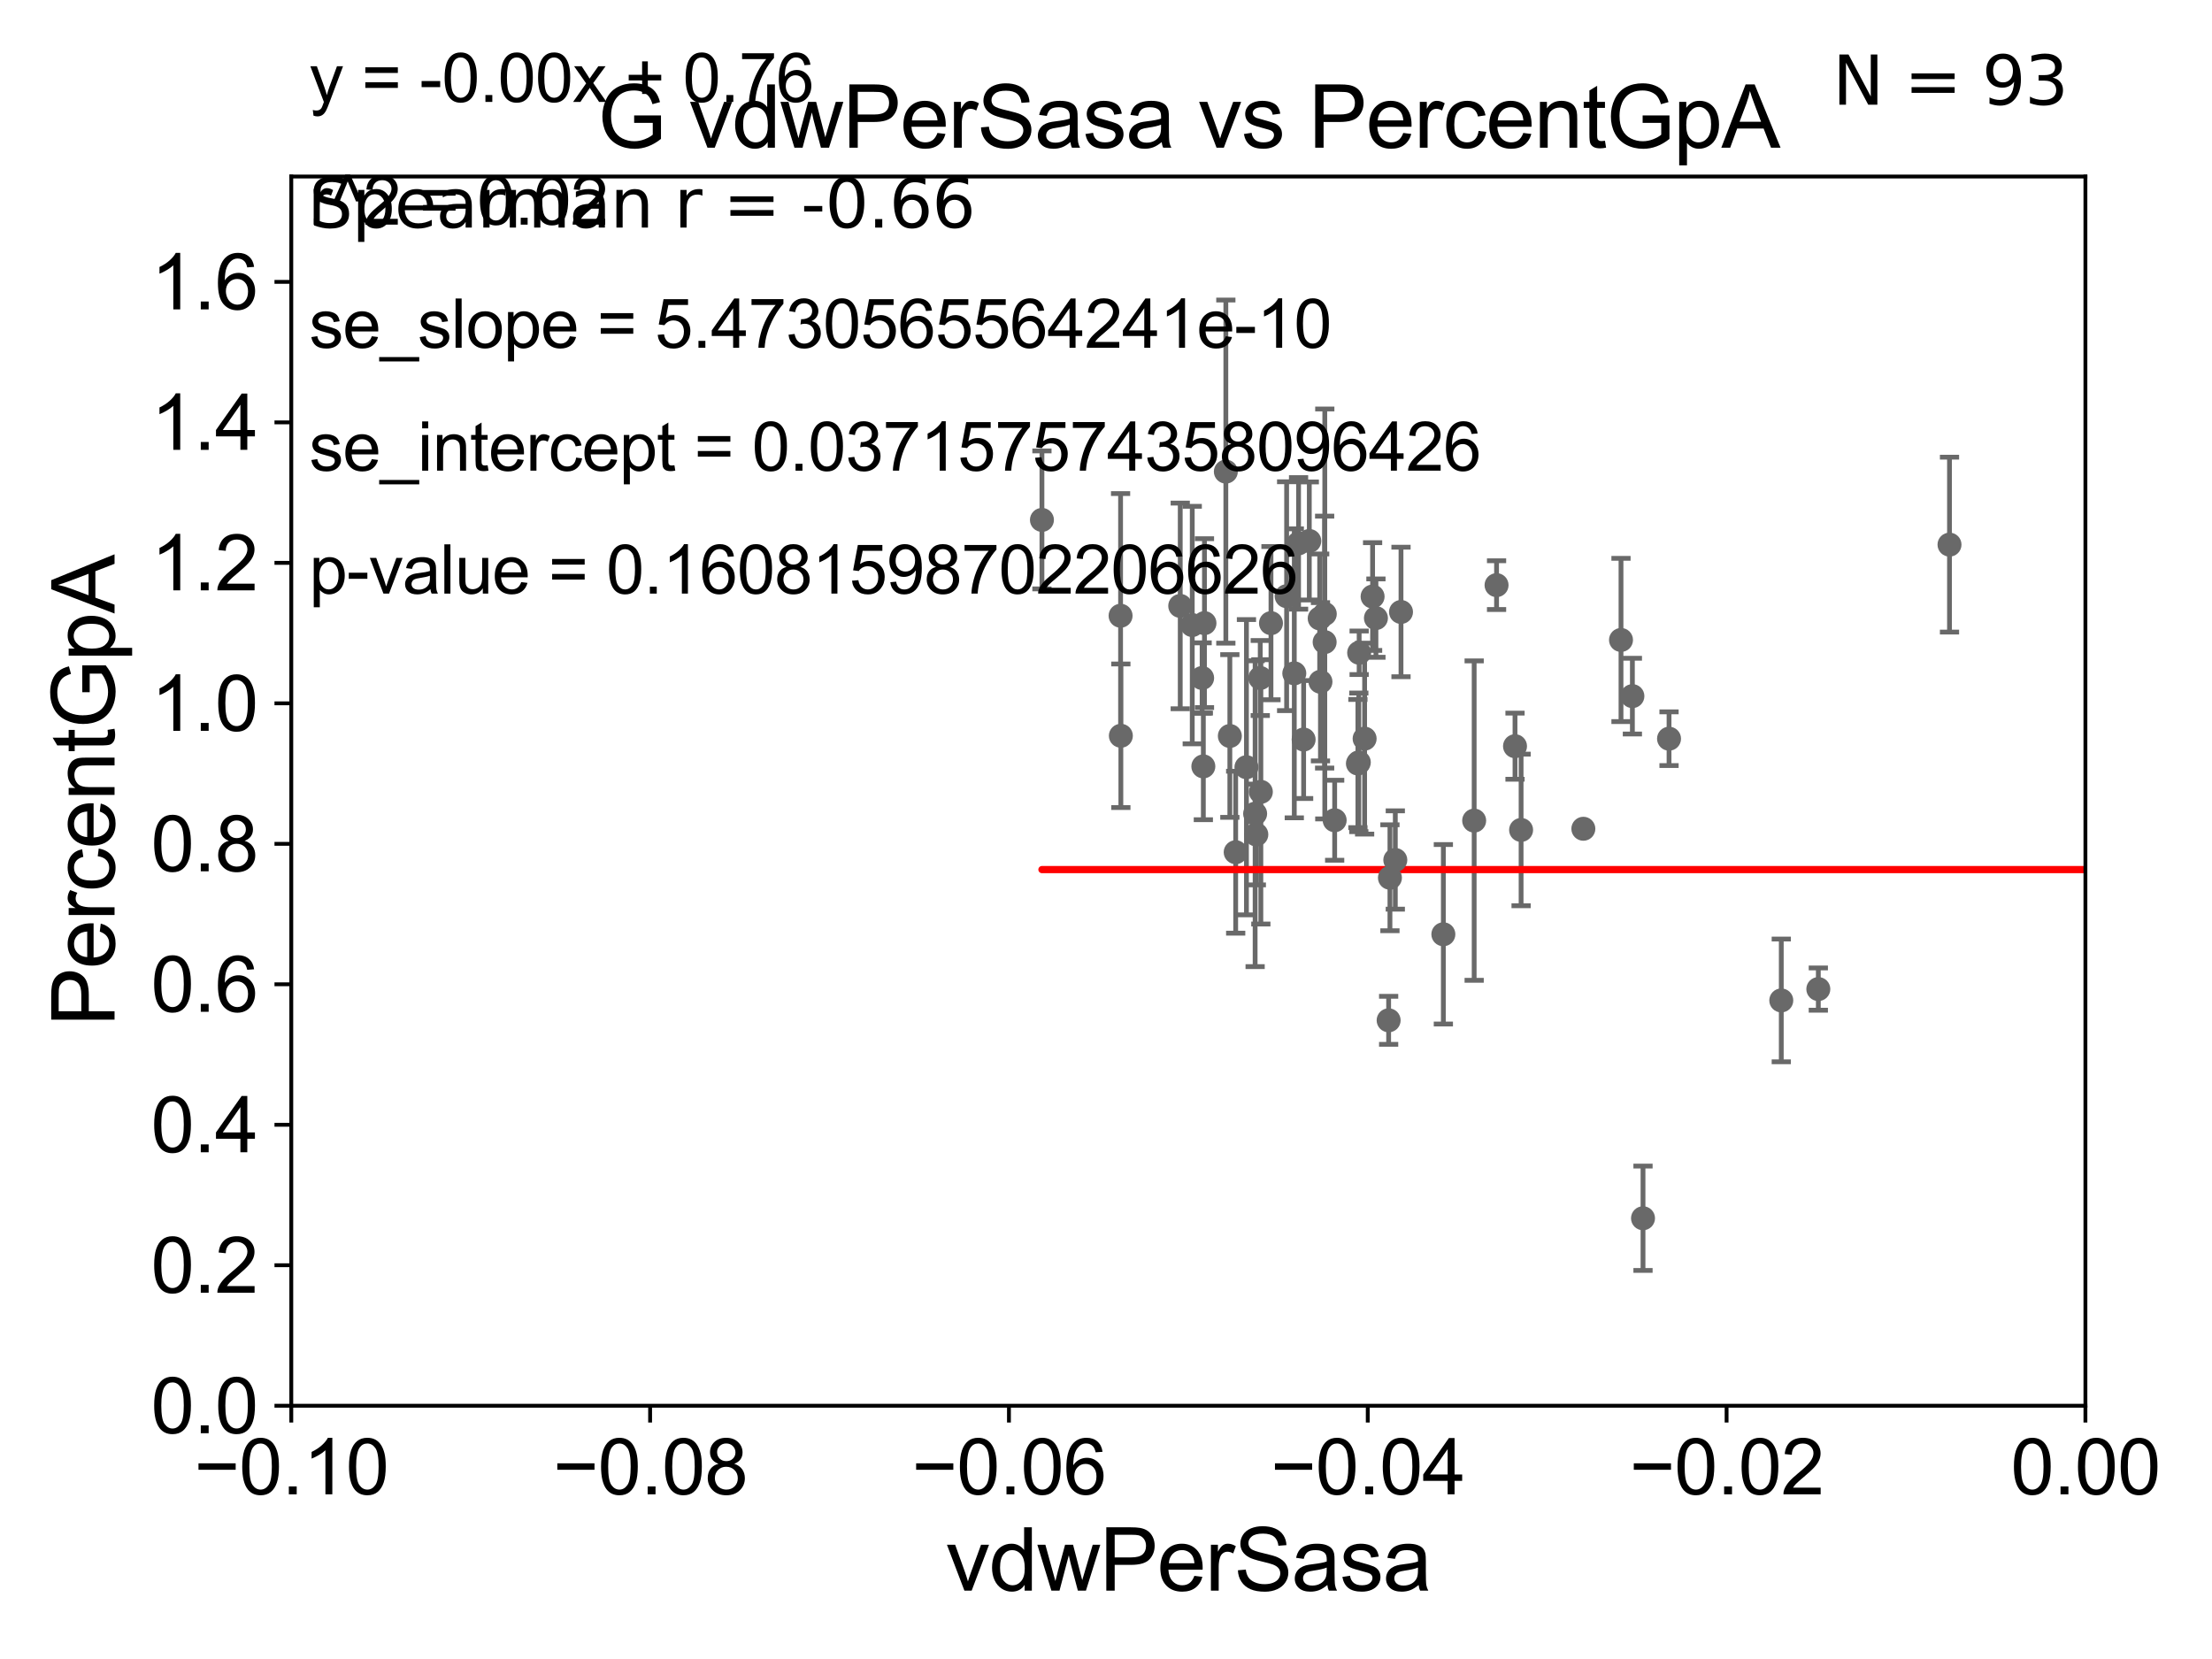 <?xml version="1.0" encoding="utf-8" standalone="no"?>
<!DOCTYPE svg PUBLIC "-//W3C//DTD SVG 1.1//EN"
  "http://www.w3.org/Graphics/SVG/1.1/DTD/svg11.dtd">
<svg xmlns:xlink="http://www.w3.org/1999/xlink" width="460.8pt" height="345.6pt" viewBox="0 0 460.8 345.6" xmlns="http://www.w3.org/2000/svg" version="1.1">
 <defs>
  <style type="text/css">*{stroke-linejoin: round; stroke-linecap: butt}</style>
 </defs>
 <g id="figure_1">
  <g id="patch_1">
   <path d="M 0 345.6 
L 460.8 345.6 
L 460.8 0 
L 0 0 
z
" style="fill: #ffffff"/>
  </g>
  <g id="axes_1">
   <g id="patch_2">
    <path d="M 60.68 292.84 
L 434.43 292.84 
L 434.43 36.775 
L 60.68 36.775 
z
" style="fill: #ffffff"/>
   </g>
   <g id="PathCollection_1">
    <defs>
     <path id="mee445b530a" d="M 0 1.118 
C 0.297 1.118 0.581 1 0.791 0.791 
C 1 0.581 1.118 0.297 1.118 0 
C 1.118 -0.297 1 -0.581 0.791 -0.791 
C 0.581 -1 0.297 -1.118 0 -1.118 
C -0.297 -1.118 -0.581 -1 -0.791 -0.791 
C -1 -0.581 -1.118 -0.297 -1.118 0 
C -1.118 0.297 -1 0.581 -0.791 0.791 
C -0.581 1 -0.297 1.118 0 1.118 
z
" style="stroke: #696969"/>
    </defs>
    <g clip-path="url(#p1c08830252)">
     <use xlink:href="#mee445b530a" x="262.533" y="141.24" style="fill: #696969; stroke: #696969"/>
     <use xlink:href="#mee445b530a" x="337.684" y="133.316" style="fill: #696969; stroke: #696969"/>
     <use xlink:href="#mee445b530a" x="2381.705" y="267.466" style="fill: #696969; stroke: #696969"/>
     <use xlink:href="#mee445b530a" x="316.872" y="172.893" style="fill: #696969; stroke: #696969"/>
     <use xlink:href="#mee445b530a" x="6394.505" y="255.418" style="fill: #696969; stroke: #696969"/>
     <use xlink:href="#mee445b530a" x="623.373" y="264.219" style="fill: #696969; stroke: #696969"/>
     <use xlink:href="#mee445b530a" x="821.899" y="246.482" style="fill: #696969; stroke: #696969"/>
     <use xlink:href="#mee445b530a" x="554.219" y="258.495" style="fill: #696969; stroke: #696969"/>
     <use xlink:href="#mee445b530a" x="593.717" y="191.082" style="fill: #696969; stroke: #696969"/>
     <use xlink:href="#mee445b530a" x="284.276" y="153.873" style="fill: #696969; stroke: #696969"/>
     <use xlink:href="#mee445b530a" x="286.632" y="128.76" style="fill: #696969; stroke: #696969"/>
     <use xlink:href="#mee445b530a" x="18799.736" y="180.884" style="fill: #696969; stroke: #696969"/>
     <use xlink:href="#mee445b530a" x="701.884" y="177.251" style="fill: #696969; stroke: #696969"/>
     <use xlink:href="#mee445b530a" x="307.096" y="170.946" style="fill: #696969; stroke: #696969"/>
     <use xlink:href="#mee445b530a" x="2559.594" y="243.637" style="fill: #696969; stroke: #696969"/>
     <use xlink:href="#mee445b530a" x="9239.172" y="188.992" style="fill: #696969; stroke: #696969"/>
     <use xlink:href="#mee445b530a" x="261.466" y="169.507" style="fill: #696969; stroke: #696969"/>
     <use xlink:href="#mee445b530a" x="300.678" y="194.625" style="fill: #696969; stroke: #696969"/>
     <use xlink:href="#mee445b530a" x="460.705" y="133.988" style="fill: #696969; stroke: #696969"/>
     <use xlink:href="#mee445b530a" x="275.978" y="127.898" style="fill: #696969; stroke: #696969"/>
     <use xlink:href="#mee445b530a" x="5973.367" y="258.335" style="fill: #696969; stroke: #696969"/>
     <use xlink:href="#mee445b530a" x="315.605" y="155.446" style="fill: #696969; stroke: #696969"/>
     <use xlink:href="#mee445b530a" x="639.474" y="270.034" style="fill: #696969; stroke: #696969"/>
     <use xlink:href="#mee445b530a" x="8390.07" y="264.146" style="fill: #696969; stroke: #696969"/>
     <use xlink:href="#mee445b530a" x="33178.6" y="246.78" style="fill: #696969; stroke: #696969"/>
     <use xlink:href="#mee445b530a" x="33178.6" y="237.172" style="fill: #696969; stroke: #696969"/>
     <use xlink:href="#mee445b530a" x="620.248" y="257.735" style="fill: #696969; stroke: #696969"/>
     <use xlink:href="#mee445b530a" x="658.937" y="241.421" style="fill: #696969; stroke: #696969"/>
     <use xlink:href="#mee445b530a" x="3034.82" y="256.854" style="fill: #696969; stroke: #696969"/>
     <use xlink:href="#mee445b530a" x="13699.731" y="269.331" style="fill: #696969; stroke: #696969"/>
     <use xlink:href="#mee445b530a" x="11778.153" y="248.006" style="fill: #696969; stroke: #696969"/>
     <use xlink:href="#mee445b530a" x="33178.6" y="249.848" style="fill: #696969; stroke: #696969"/>
     <use xlink:href="#mee445b530a" x="33178.6" y="141.712" style="fill: #696969; stroke: #696969"/>
     <use xlink:href="#mee445b530a" x="285.937" y="124.27" style="fill: #696969; stroke: #696969"/>
     <use xlink:href="#mee445b530a" x="33178.6" y="244.34" style="fill: #696969; stroke: #696969"/>
     <use xlink:href="#mee445b530a" x="33178.6" y="251.496" style="fill: #696969; stroke: #696969"/>
     <use xlink:href="#mee445b530a" x="859.873" y="239.809" style="fill: #696969; stroke: #696969"/>
     <use xlink:href="#mee445b530a" x="290.668" y="179.153" style="fill: #696969; stroke: #696969"/>
     <use xlink:href="#mee445b530a" x="1037.906" y="250.581" style="fill: #696969; stroke: #696969"/>
     <use xlink:href="#mee445b530a" x="33178.6" y="250.623" style="fill: #696969; stroke: #696969"/>
     <use xlink:href="#mee445b530a" x="33178.6" y="271.646" style="fill: #696969; stroke: #696969"/>
     <use xlink:href="#mee445b530a" x="972.966" y="271.795" style="fill: #696969; stroke: #696969"/>
     <use xlink:href="#mee445b530a" x="342.269" y="253.784" style="fill: #696969; stroke: #696969"/>
     <use xlink:href="#mee445b530a" x="542.85" y="163.969" style="fill: #696969; stroke: #696969"/>
     <use xlink:href="#mee445b530a" x="33178.6" y="165.992" style="fill: #696969; stroke: #696969"/>
     <use xlink:href="#mee445b530a" x="33178.6" y="207.221" style="fill: #696969; stroke: #696969"/>
     <use xlink:href="#mee445b530a" x="378.79" y="206.043" style="fill: #696969; stroke: #696969"/>
     <use xlink:href="#mee445b530a" x="33178.6" y="206.043" style="fill: #696969; stroke: #696969"/>
     <use xlink:href="#mee445b530a" x="33178.6" y="159.655" style="fill: #696969; stroke: #696969"/>
     <use xlink:href="#mee445b530a" x="250.678" y="159.655" style="fill: #696969; stroke: #696969"/>
     <use xlink:href="#mee445b530a" x="347.691" y="153.884" style="fill: #696969; stroke: #696969"/>
     <use xlink:href="#mee445b530a" x="269.625" y="140.27" style="fill: #696969; stroke: #696969"/>
     <use xlink:href="#mee445b530a" x="256.2" y="153.321" style="fill: #696969; stroke: #696969"/>
     <use xlink:href="#mee445b530a" x="275.948" y="133.761" style="fill: #696969; stroke: #696969"/>
     <use xlink:href="#mee445b530a" x="264.768" y="129.815" style="fill: #696969; stroke: #696969"/>
     <use xlink:href="#mee445b530a" x="275.077" y="142.026" style="fill: #696969; stroke: #696969"/>
     <use xlink:href="#mee445b530a" x="406.117" y="113.457" style="fill: #696969; stroke: #696969"/>
     <use xlink:href="#mee445b530a" x="250.913" y="129.809" style="fill: #696969; stroke: #696969"/>
     <use xlink:href="#mee445b530a" x="262.658" y="164.96" style="fill: #696969; stroke: #696969"/>
     <use xlink:href="#mee445b530a" x="1493.476" y="143.356" style="fill: #696969; stroke: #696969"/>
     <use xlink:href="#mee445b530a" x="278.035" y="170.873" style="fill: #696969; stroke: #696969"/>
     <use xlink:href="#mee445b530a" x="257.416" y="177.53" style="fill: #696969; stroke: #696969"/>
     <use xlink:href="#mee445b530a" x="217.054" y="108.307" style="fill: #696969; stroke: #696969"/>
     <use xlink:href="#mee445b530a" x="270.515" y="113.195" style="fill: #696969; stroke: #696969"/>
     <use xlink:href="#mee445b530a" x="271.57" y="154.059" style="fill: #696969; stroke: #696969"/>
     <use xlink:href="#mee445b530a" x="250.425" y="141.241" style="fill: #696969; stroke: #696969"/>
     <use xlink:href="#mee445b530a" x="245.865" y="126.225" style="fill: #696969; stroke: #696969"/>
     <use xlink:href="#mee445b530a" x="283.066" y="158.81" style="fill: #696969; stroke: #696969"/>
     <use xlink:href="#mee445b530a" x="248.367" y="130.211" style="fill: #696969; stroke: #696969"/>
     <use xlink:href="#mee445b530a" x="2450.241" y="160.814" style="fill: #696969; stroke: #696969"/>
     <use xlink:href="#mee445b530a" x="259.658" y="159.824" style="fill: #696969; stroke: #696969"/>
     <use xlink:href="#mee445b530a" x="488.113" y="150.001" style="fill: #696969; stroke: #696969"/>
     <use xlink:href="#mee445b530a" x="255.366" y="98.244" style="fill: #696969; stroke: #696969"/>
     <use xlink:href="#mee445b530a" x="33178.6" y="98.303" style="fill: #696969; stroke: #696969"/>
     <use xlink:href="#mee445b530a" x="33178.6" y="166.426" style="fill: #696969; stroke: #696969"/>
     <use xlink:href="#mee445b530a" x="9557.26" y="166.416" style="fill: #696969; stroke: #696969"/>
     <use xlink:href="#mee445b530a" x="33178.6" y="166.21" style="fill: #696969; stroke: #696969"/>
     <use xlink:href="#mee445b530a" x="33178.6" y="132.554" style="fill: #696969; stroke: #696969"/>
     <use xlink:href="#mee445b530a" x="311.76" y="121.894" style="fill: #696969; stroke: #696969"/>
     <use xlink:href="#mee445b530a" x="289.55" y="182.855" style="fill: #696969; stroke: #696969"/>
     <use xlink:href="#mee445b530a" x="329.841" y="172.647" style="fill: #696969; stroke: #696969"/>
     <use xlink:href="#mee445b530a" x="291.855" y="127.485" style="fill: #696969; stroke: #696969"/>
     <use xlink:href="#mee445b530a" x="1999.325" y="151.474" style="fill: #696969; stroke: #696969"/>
     <use xlink:href="#mee445b530a" x="3380.517" y="132.439" style="fill: #696969; stroke: #696969"/>
     <use xlink:href="#mee445b530a" x="268.029" y="124.199" style="fill: #696969; stroke: #696969"/>
     <use xlink:href="#mee445b530a" x="282.877" y="159.059" style="fill: #696969; stroke: #696969"/>
     <use xlink:href="#mee445b530a" x="289.279" y="212.55" style="fill: #696969; stroke: #696969"/>
     <use xlink:href="#mee445b530a" x="21879.995" y="170.644" style="fill: #696969; stroke: #696969"/>
     <use xlink:href="#mee445b530a" x="272.752" y="112.694" style="fill: #696969; stroke: #696969"/>
     <use xlink:href="#mee445b530a" x="233.496" y="153.276" style="fill: #696969; stroke: #696969"/>
     <use xlink:href="#mee445b530a" x="283.136" y="135.984" style="fill: #696969; stroke: #696969"/>
     <use xlink:href="#mee445b530a" x="340.057" y="145.017" style="fill: #696969; stroke: #696969"/>
     <use xlink:href="#mee445b530a" x="233.437" y="128.271" style="fill: #696969; stroke: #696969"/>
     <use xlink:href="#mee445b530a" x="371.073" y="208.407" style="fill: #696969; stroke: #696969"/>
     <use xlink:href="#mee445b530a" x="914.784" y="170.955" style="fill: #696969; stroke: #696969"/>
     <use xlink:href="#mee445b530a" x="274.915" y="128.83" style="fill: #696969; stroke: #696969"/>
     <use xlink:href="#mee445b530a" x="261.716" y="173.84" style="fill: #696969; stroke: #696969"/>
     <use xlink:href="#mee445b530a" x="33178.6" y="173.84" style="fill: #696969; stroke: #696969"/>
    </g>
   </g>
   <g id="matplotlib.axis_1">
    <g id="xtick_1">
     <g id="line2d_1">
      <defs>
       <path id="mfb498f1e03" d="M 0 0 
L 0 3.5 
" style="stroke: #000000; stroke-width: 0.8"/>
      </defs>
      <g>
       <use xlink:href="#mfb498f1e03" x="60.68" y="292.84" style="stroke: #000000; stroke-width: 0.8"/>
      </g>
     </g>
     <g id="text_1">
      <!-- −0.10 -->
      <g transform="translate(40.439 311.293)scale(0.16 -0.16)">
       <defs>
        <path id="ArialMT-2212" d="M 3381 1997 
L 356 1997 
L 356 2522 
L 3381 2522 
L 3381 1997 
z
" transform="scale(0.016)"/>
        <path id="ArialMT-30" d="M 266 2259 
Q 266 3072 433 3567 
Q 600 4063 929 4331 
Q 1259 4600 1759 4600 
Q 2128 4600 2406 4451 
Q 2684 4303 2865 4023 
Q 3047 3744 3150 3342 
Q 3253 2941 3253 2259 
Q 3253 1453 3087 958 
Q 2922 463 2592 192 
Q 2263 -78 1759 -78 
Q 1097 -78 719 397 
Q 266 969 266 2259 
z
M 844 2259 
Q 844 1131 1108 757 
Q 1372 384 1759 384 
Q 2147 384 2411 759 
Q 2675 1134 2675 2259 
Q 2675 3391 2411 3762 
Q 2147 4134 1753 4134 
Q 1366 4134 1134 3806 
Q 844 3388 844 2259 
z
" transform="scale(0.016)"/>
        <path id="ArialMT-2e" d="M 581 0 
L 581 641 
L 1222 641 
L 1222 0 
L 581 0 
z
" transform="scale(0.016)"/>
        <path id="ArialMT-31" d="M 2384 0 
L 1822 0 
L 1822 3584 
Q 1619 3391 1289 3197 
Q 959 3003 697 2906 
L 697 3450 
Q 1169 3672 1522 3987 
Q 1875 4303 2022 4600 
L 2384 4600 
L 2384 0 
z
" transform="scale(0.016)"/>
       </defs>
       <use xlink:href="#ArialMT-2212"/>
       <use xlink:href="#ArialMT-30" x="58.398"/>
       <use xlink:href="#ArialMT-2e" x="114.014"/>
       <use xlink:href="#ArialMT-31" x="141.797"/>
       <use xlink:href="#ArialMT-30" x="197.412"/>
      </g>
     </g>
    </g>
    <g id="xtick_2">
     <g id="line2d_2">
      <g>
       <use xlink:href="#mfb498f1e03" x="135.43" y="292.84" style="stroke: #000000; stroke-width: 0.8"/>
      </g>
     </g>
     <g id="text_2">
      <!-- −0.08 -->
      <g transform="translate(115.189 311.293)scale(0.16 -0.16)">
       <defs>
        <path id="ArialMT-38" d="M 1131 2484 
Q 781 2613 612 2850 
Q 444 3088 444 3419 
Q 444 3919 803 4259 
Q 1163 4600 1759 4600 
Q 2359 4600 2725 4251 
Q 3091 3903 3091 3403 
Q 3091 3084 2923 2848 
Q 2756 2613 2416 2484 
Q 2838 2347 3058 2040 
Q 3278 1734 3278 1309 
Q 3278 722 2862 322 
Q 2447 -78 1769 -78 
Q 1091 -78 675 323 
Q 259 725 259 1325 
Q 259 1772 486 2073 
Q 713 2375 1131 2484 
z
M 1019 3438 
Q 1019 3113 1228 2906 
Q 1438 2700 1772 2700 
Q 2097 2700 2305 2904 
Q 2513 3109 2513 3406 
Q 2513 3716 2298 3927 
Q 2084 4138 1766 4138 
Q 1444 4138 1231 3931 
Q 1019 3725 1019 3438 
z
M 838 1322 
Q 838 1081 952 856 
Q 1066 631 1291 507 
Q 1516 384 1775 384 
Q 2178 384 2440 643 
Q 2703 903 2703 1303 
Q 2703 1709 2433 1975 
Q 2163 2241 1756 2241 
Q 1359 2241 1098 1978 
Q 838 1716 838 1322 
z
" transform="scale(0.016)"/>
       </defs>
       <use xlink:href="#ArialMT-2212"/>
       <use xlink:href="#ArialMT-30" x="58.398"/>
       <use xlink:href="#ArialMT-2e" x="114.014"/>
       <use xlink:href="#ArialMT-30" x="141.797"/>
       <use xlink:href="#ArialMT-38" x="197.412"/>
      </g>
     </g>
    </g>
    <g id="xtick_3">
     <g id="line2d_3">
      <g>
       <use xlink:href="#mfb498f1e03" x="210.18" y="292.84" style="stroke: #000000; stroke-width: 0.8"/>
      </g>
     </g>
     <g id="text_3">
      <!-- −0.06 -->
      <g transform="translate(189.939 311.293)scale(0.16 -0.16)">
       <defs>
        <path id="ArialMT-36" d="M 3184 3459 
L 2625 3416 
Q 2550 3747 2413 3897 
Q 2184 4138 1850 4138 
Q 1581 4138 1378 3988 
Q 1113 3794 959 3422 
Q 806 3050 800 2363 
Q 1003 2672 1297 2822 
Q 1591 2972 1913 2972 
Q 2475 2972 2870 2558 
Q 3266 2144 3266 1488 
Q 3266 1056 3080 686 
Q 2894 316 2569 119 
Q 2244 -78 1831 -78 
Q 1128 -78 684 439 
Q 241 956 241 2144 
Q 241 3472 731 4075 
Q 1159 4600 1884 4600 
Q 2425 4600 2770 4297 
Q 3116 3994 3184 3459 
z
M 888 1484 
Q 888 1194 1011 928 
Q 1134 663 1356 523 
Q 1578 384 1822 384 
Q 2178 384 2434 671 
Q 2691 959 2691 1453 
Q 2691 1928 2437 2201 
Q 2184 2475 1800 2475 
Q 1419 2475 1153 2201 
Q 888 1928 888 1484 
z
" transform="scale(0.016)"/>
       </defs>
       <use xlink:href="#ArialMT-2212"/>
       <use xlink:href="#ArialMT-30" x="58.398"/>
       <use xlink:href="#ArialMT-2e" x="114.014"/>
       <use xlink:href="#ArialMT-30" x="141.797"/>
       <use xlink:href="#ArialMT-36" x="197.412"/>
      </g>
     </g>
    </g>
    <g id="xtick_4">
     <g id="line2d_4">
      <g>
       <use xlink:href="#mfb498f1e03" x="284.93" y="292.84" style="stroke: #000000; stroke-width: 0.8"/>
      </g>
     </g>
     <g id="text_4">
      <!-- −0.04 -->
      <g transform="translate(264.689 311.293)scale(0.16 -0.16)">
       <defs>
        <path id="ArialMT-34" d="M 2069 0 
L 2069 1097 
L 81 1097 
L 81 1613 
L 2172 4581 
L 2631 4581 
L 2631 1613 
L 3250 1613 
L 3250 1097 
L 2631 1097 
L 2631 0 
L 2069 0 
z
M 2069 1613 
L 2069 3678 
L 634 1613 
L 2069 1613 
z
" transform="scale(0.016)"/>
       </defs>
       <use xlink:href="#ArialMT-2212"/>
       <use xlink:href="#ArialMT-30" x="58.398"/>
       <use xlink:href="#ArialMT-2e" x="114.014"/>
       <use xlink:href="#ArialMT-30" x="141.797"/>
       <use xlink:href="#ArialMT-34" x="197.412"/>
      </g>
     </g>
    </g>
    <g id="xtick_5">
     <g id="line2d_5">
      <g>
       <use xlink:href="#mfb498f1e03" x="359.68" y="292.84" style="stroke: #000000; stroke-width: 0.8"/>
      </g>
     </g>
     <g id="text_5">
      <!-- −0.02 -->
      <g transform="translate(339.439 311.293)scale(0.16 -0.16)">
       <defs>
        <path id="ArialMT-32" d="M 3222 541 
L 3222 0 
L 194 0 
Q 188 203 259 391 
Q 375 700 629 1000 
Q 884 1300 1366 1694 
Q 2113 2306 2375 2664 
Q 2638 3022 2638 3341 
Q 2638 3675 2398 3904 
Q 2159 4134 1775 4134 
Q 1369 4134 1125 3890 
Q 881 3647 878 3216 
L 300 3275 
Q 359 3922 746 4261 
Q 1134 4600 1788 4600 
Q 2447 4600 2831 4234 
Q 3216 3869 3216 3328 
Q 3216 3053 3103 2787 
Q 2991 2522 2730 2228 
Q 2469 1934 1863 1422 
Q 1356 997 1212 845 
Q 1069 694 975 541 
L 3222 541 
z
" transform="scale(0.016)"/>
       </defs>
       <use xlink:href="#ArialMT-2212"/>
       <use xlink:href="#ArialMT-30" x="58.398"/>
       <use xlink:href="#ArialMT-2e" x="114.014"/>
       <use xlink:href="#ArialMT-30" x="141.797"/>
       <use xlink:href="#ArialMT-32" x="197.412"/>
      </g>
     </g>
    </g>
    <g id="xtick_6">
     <g id="line2d_6">
      <g>
       <use xlink:href="#mfb498f1e03" x="434.43" y="292.84" style="stroke: #000000; stroke-width: 0.8"/>
      </g>
     </g>
     <g id="text_6">
      <!-- 0.00 -->
      <g transform="translate(418.861 311.293)scale(0.16 -0.16)">
       <use xlink:href="#ArialMT-30"/>
       <use xlink:href="#ArialMT-2e" x="55.615"/>
       <use xlink:href="#ArialMT-30" x="83.398"/>
       <use xlink:href="#ArialMT-30" x="139.014"/>
      </g>
     </g>
    </g>
    <g id="text_7">
     <!-- vdwPerSasa -->
     <g transform="translate(197.033 331.357)scale(0.18 -0.18)">
      <defs>
       <path id="ArialMT-76" d="M 1344 0 
L 81 3319 
L 675 3319 
L 1388 1331 
Q 1503 1009 1600 663 
Q 1675 925 1809 1294 
L 2547 3319 
L 3125 3319 
L 1869 0 
L 1344 0 
z
" transform="scale(0.016)"/>
       <path id="ArialMT-64" d="M 2575 0 
L 2575 419 
Q 2259 -75 1647 -75 
Q 1250 -75 917 144 
Q 584 363 401 755 
Q 219 1147 219 1656 
Q 219 2153 384 2558 
Q 550 2963 881 3178 
Q 1213 3394 1622 3394 
Q 1922 3394 2156 3267 
Q 2391 3141 2538 2938 
L 2538 4581 
L 3097 4581 
L 3097 0 
L 2575 0 
z
M 797 1656 
Q 797 1019 1065 703 
Q 1334 388 1700 388 
Q 2069 388 2326 689 
Q 2584 991 2584 1609 
Q 2584 2291 2321 2609 
Q 2059 2928 1675 2928 
Q 1300 2928 1048 2622 
Q 797 2316 797 1656 
z
" transform="scale(0.016)"/>
       <path id="ArialMT-77" d="M 1034 0 
L 19 3319 
L 600 3319 
L 1128 1403 
L 1325 691 
Q 1338 744 1497 1375 
L 2025 3319 
L 2603 3319 
L 3100 1394 
L 3266 759 
L 3456 1400 
L 4025 3319 
L 4572 3319 
L 3534 0 
L 2950 0 
L 2422 1988 
L 2294 2553 
L 1622 0 
L 1034 0 
z
" transform="scale(0.016)"/>
       <path id="ArialMT-50" d="M 494 0 
L 494 4581 
L 2222 4581 
Q 2678 4581 2919 4538 
Q 3256 4481 3484 4323 
Q 3713 4166 3852 3881 
Q 3991 3597 3991 3256 
Q 3991 2672 3619 2267 
Q 3247 1863 2275 1863 
L 1100 1863 
L 1100 0 
L 494 0 
z
M 1100 2403 
L 2284 2403 
Q 2872 2403 3119 2622 
Q 3366 2841 3366 3238 
Q 3366 3525 3220 3729 
Q 3075 3934 2838 4000 
Q 2684 4041 2272 4041 
L 1100 4041 
L 1100 2403 
z
" transform="scale(0.016)"/>
       <path id="ArialMT-65" d="M 2694 1069 
L 3275 997 
Q 3138 488 2766 206 
Q 2394 -75 1816 -75 
Q 1088 -75 661 373 
Q 234 822 234 1631 
Q 234 2469 665 2931 
Q 1097 3394 1784 3394 
Q 2450 3394 2872 2941 
Q 3294 2488 3294 1666 
Q 3294 1616 3291 1516 
L 816 1516 
Q 847 969 1125 678 
Q 1403 388 1819 388 
Q 2128 388 2347 550 
Q 2566 713 2694 1069 
z
M 847 1978 
L 2700 1978 
Q 2663 2397 2488 2606 
Q 2219 2931 1791 2931 
Q 1403 2931 1139 2672 
Q 875 2413 847 1978 
z
" transform="scale(0.016)"/>
       <path id="ArialMT-72" d="M 416 0 
L 416 3319 
L 922 3319 
L 922 2816 
Q 1116 3169 1280 3281 
Q 1444 3394 1641 3394 
Q 1925 3394 2219 3213 
L 2025 2691 
Q 1819 2813 1613 2813 
Q 1428 2813 1281 2702 
Q 1134 2591 1072 2394 
Q 978 2094 978 1738 
L 978 0 
L 416 0 
z
" transform="scale(0.016)"/>
       <path id="ArialMT-53" d="M 288 1472 
L 859 1522 
Q 900 1178 1048 958 
Q 1197 738 1509 602 
Q 1822 466 2213 466 
Q 2559 466 2825 569 
Q 3091 672 3220 851 
Q 3350 1031 3350 1244 
Q 3350 1459 3225 1620 
Q 3100 1781 2813 1891 
Q 2628 1963 1997 2114 
Q 1366 2266 1113 2400 
Q 784 2572 623 2826 
Q 463 3081 463 3397 
Q 463 3744 659 4045 
Q 856 4347 1234 4503 
Q 1613 4659 2075 4659 
Q 2584 4659 2973 4495 
Q 3363 4331 3572 4012 
Q 3781 3694 3797 3291 
L 3216 3247 
Q 3169 3681 2898 3903 
Q 2628 4125 2100 4125 
Q 1550 4125 1298 3923 
Q 1047 3722 1047 3438 
Q 1047 3191 1225 3031 
Q 1400 2872 2139 2705 
Q 2878 2538 3153 2413 
Q 3553 2228 3743 1945 
Q 3934 1663 3934 1294 
Q 3934 928 3725 604 
Q 3516 281 3123 101 
Q 2731 -78 2241 -78 
Q 1619 -78 1198 103 
Q 778 284 539 648 
Q 300 1013 288 1472 
z
" transform="scale(0.016)"/>
       <path id="ArialMT-61" d="M 2588 409 
Q 2275 144 1986 34 
Q 1697 -75 1366 -75 
Q 819 -75 525 192 
Q 231 459 231 875 
Q 231 1119 342 1320 
Q 453 1522 633 1644 
Q 813 1766 1038 1828 
Q 1203 1872 1538 1913 
Q 2219 1994 2541 2106 
Q 2544 2222 2544 2253 
Q 2544 2597 2384 2738 
Q 2169 2928 1744 2928 
Q 1347 2928 1158 2789 
Q 969 2650 878 2297 
L 328 2372 
Q 403 2725 575 2942 
Q 747 3159 1072 3276 
Q 1397 3394 1825 3394 
Q 2250 3394 2515 3294 
Q 2781 3194 2906 3042 
Q 3031 2891 3081 2659 
Q 3109 2516 3109 2141 
L 3109 1391 
Q 3109 606 3145 398 
Q 3181 191 3288 0 
L 2700 0 
Q 2613 175 2588 409 
z
M 2541 1666 
Q 2234 1541 1622 1453 
Q 1275 1403 1131 1340 
Q 988 1278 909 1158 
Q 831 1038 831 891 
Q 831 666 1001 516 
Q 1172 366 1500 366 
Q 1825 366 2078 508 
Q 2331 650 2450 897 
Q 2541 1088 2541 1459 
L 2541 1666 
z
" transform="scale(0.016)"/>
       <path id="ArialMT-73" d="M 197 991 
L 753 1078 
Q 800 744 1014 566 
Q 1228 388 1613 388 
Q 2000 388 2187 545 
Q 2375 703 2375 916 
Q 2375 1106 2209 1216 
Q 2094 1291 1634 1406 
Q 1016 1563 777 1677 
Q 538 1791 414 1992 
Q 291 2194 291 2438 
Q 291 2659 392 2848 
Q 494 3038 669 3163 
Q 800 3259 1026 3326 
Q 1253 3394 1513 3394 
Q 1903 3394 2198 3281 
Q 2494 3169 2634 2976 
Q 2775 2784 2828 2463 
L 2278 2388 
Q 2241 2644 2061 2787 
Q 1881 2931 1553 2931 
Q 1166 2931 1000 2803 
Q 834 2675 834 2503 
Q 834 2394 903 2306 
Q 972 2216 1119 2156 
Q 1203 2125 1616 2013 
Q 2213 1853 2448 1751 
Q 2684 1650 2818 1456 
Q 2953 1263 2953 975 
Q 2953 694 2789 445 
Q 2625 197 2315 61 
Q 2006 -75 1616 -75 
Q 969 -75 630 194 
Q 291 463 197 991 
z
" transform="scale(0.016)"/>
      </defs>
      <use xlink:href="#ArialMT-76"/>
      <use xlink:href="#ArialMT-64" x="50"/>
      <use xlink:href="#ArialMT-77" x="105.615"/>
      <use xlink:href="#ArialMT-50" x="177.832"/>
      <use xlink:href="#ArialMT-65" x="244.531"/>
      <use xlink:href="#ArialMT-72" x="300.146"/>
      <use xlink:href="#ArialMT-53" x="333.447"/>
      <use xlink:href="#ArialMT-61" x="400.146"/>
      <use xlink:href="#ArialMT-73" x="455.762"/>
      <use xlink:href="#ArialMT-61" x="505.762"/>
     </g>
    </g>
   </g>
   <g id="matplotlib.axis_2">
    <g id="ytick_1">
     <g id="line2d_7">
      <defs>
       <path id="m9ba01908d5" d="M 0 0 
L -3.5 0 
" style="stroke: #000000; stroke-width: 0.8"/>
      </defs>
      <g>
       <use xlink:href="#m9ba01908d5" x="60.68" y="292.84" style="stroke: #000000; stroke-width: 0.8"/>
      </g>
     </g>
     <g id="text_8">
      <!-- 0.0 -->
      <g transform="translate(31.44 298.566)scale(0.16 -0.16)">
       <use xlink:href="#ArialMT-30"/>
       <use xlink:href="#ArialMT-2e" x="55.615"/>
       <use xlink:href="#ArialMT-30" x="83.398"/>
      </g>
     </g>
    </g>
    <g id="ytick_2">
     <g id="line2d_8">
      <g>
       <use xlink:href="#m9ba01908d5" x="60.68" y="263.575" style="stroke: #000000; stroke-width: 0.8"/>
      </g>
     </g>
     <g id="text_9">
      <!-- 0.2 -->
      <g transform="translate(31.44 269.302)scale(0.16 -0.16)">
       <use xlink:href="#ArialMT-30"/>
       <use xlink:href="#ArialMT-2e" x="55.615"/>
       <use xlink:href="#ArialMT-32" x="83.398"/>
      </g>
     </g>
    </g>
    <g id="ytick_3">
     <g id="line2d_9">
      <g>
       <use xlink:href="#m9ba01908d5" x="60.68" y="234.311" style="stroke: #000000; stroke-width: 0.8"/>
      </g>
     </g>
     <g id="text_10">
      <!-- 0.4 -->
      <g transform="translate(31.44 240.037)scale(0.16 -0.16)">
       <use xlink:href="#ArialMT-30"/>
       <use xlink:href="#ArialMT-2e" x="55.615"/>
       <use xlink:href="#ArialMT-34" x="83.398"/>
      </g>
     </g>
    </g>
    <g id="ytick_4">
     <g id="line2d_10">
      <g>
       <use xlink:href="#m9ba01908d5" x="60.68" y="205.046" style="stroke: #000000; stroke-width: 0.8"/>
      </g>
     </g>
     <g id="text_11">
      <!-- 0.6 -->
      <g transform="translate(31.44 210.772)scale(0.16 -0.16)">
       <use xlink:href="#ArialMT-30"/>
       <use xlink:href="#ArialMT-2e" x="55.615"/>
       <use xlink:href="#ArialMT-36" x="83.398"/>
      </g>
     </g>
    </g>
    <g id="ytick_5">
     <g id="line2d_11">
      <g>
       <use xlink:href="#m9ba01908d5" x="60.68" y="175.782" style="stroke: #000000; stroke-width: 0.8"/>
      </g>
     </g>
     <g id="text_12">
      <!-- 0.8 -->
      <g transform="translate(31.44 181.508)scale(0.16 -0.16)">
       <use xlink:href="#ArialMT-30"/>
       <use xlink:href="#ArialMT-2e" x="55.615"/>
       <use xlink:href="#ArialMT-38" x="83.398"/>
      </g>
     </g>
    </g>
    <g id="ytick_6">
     <g id="line2d_12">
      <g>
       <use xlink:href="#m9ba01908d5" x="60.68" y="146.517" style="stroke: #000000; stroke-width: 0.8"/>
      </g>
     </g>
     <g id="text_13">
      <!-- 1.0 -->
      <g transform="translate(31.44 152.243)scale(0.16 -0.16)">
       <use xlink:href="#ArialMT-31"/>
       <use xlink:href="#ArialMT-2e" x="55.615"/>
       <use xlink:href="#ArialMT-30" x="83.398"/>
      </g>
     </g>
    </g>
    <g id="ytick_7">
     <g id="line2d_13">
      <g>
       <use xlink:href="#m9ba01908d5" x="60.68" y="117.252" style="stroke: #000000; stroke-width: 0.8"/>
      </g>
     </g>
     <g id="text_14">
      <!-- 1.2 -->
      <g transform="translate(31.44 122.979)scale(0.16 -0.16)">
       <use xlink:href="#ArialMT-31"/>
       <use xlink:href="#ArialMT-2e" x="55.615"/>
       <use xlink:href="#ArialMT-32" x="83.398"/>
      </g>
     </g>
    </g>
    <g id="ytick_8">
     <g id="line2d_14">
      <g>
       <use xlink:href="#m9ba01908d5" x="60.68" y="87.988" style="stroke: #000000; stroke-width: 0.8"/>
      </g>
     </g>
     <g id="text_15">
      <!-- 1.4 -->
      <g transform="translate(31.44 93.714)scale(0.16 -0.16)">
       <use xlink:href="#ArialMT-31"/>
       <use xlink:href="#ArialMT-2e" x="55.615"/>
       <use xlink:href="#ArialMT-34" x="83.398"/>
      </g>
     </g>
    </g>
    <g id="ytick_9">
     <g id="line2d_15">
      <g>
       <use xlink:href="#m9ba01908d5" x="60.68" y="58.723" style="stroke: #000000; stroke-width: 0.8"/>
      </g>
     </g>
     <g id="text_16">
      <!-- 1.6 -->
      <g transform="translate(31.44 64.45)scale(0.16 -0.16)">
       <use xlink:href="#ArialMT-31"/>
       <use xlink:href="#ArialMT-2e" x="55.615"/>
       <use xlink:href="#ArialMT-36" x="83.398"/>
      </g>
     </g>
    </g>
    <g id="text_17">
     <!-- PercentGpA -->
     <g transform="translate(23.863 213.831)rotate(-90)scale(0.18 -0.18)">
      <defs>
       <path id="ArialMT-63" d="M 2588 1216 
L 3141 1144 
Q 3050 572 2676 248 
Q 2303 -75 1759 -75 
Q 1078 -75 664 370 
Q 250 816 250 1647 
Q 250 2184 428 2587 
Q 606 2991 970 3192 
Q 1334 3394 1763 3394 
Q 2303 3394 2647 3120 
Q 2991 2847 3088 2344 
L 2541 2259 
Q 2463 2594 2264 2762 
Q 2066 2931 1784 2931 
Q 1359 2931 1093 2626 
Q 828 2322 828 1663 
Q 828 994 1084 691 
Q 1341 388 1753 388 
Q 2084 388 2306 591 
Q 2528 794 2588 1216 
z
" transform="scale(0.016)"/>
       <path id="ArialMT-6e" d="M 422 0 
L 422 3319 
L 928 3319 
L 928 2847 
Q 1294 3394 1984 3394 
Q 2284 3394 2536 3286 
Q 2788 3178 2913 3003 
Q 3038 2828 3088 2588 
Q 3119 2431 3119 2041 
L 3119 0 
L 2556 0 
L 2556 2019 
Q 2556 2363 2490 2533 
Q 2425 2703 2258 2804 
Q 2091 2906 1866 2906 
Q 1506 2906 1245 2678 
Q 984 2450 984 1813 
L 984 0 
L 422 0 
z
" transform="scale(0.016)"/>
       <path id="ArialMT-74" d="M 1650 503 
L 1731 6 
Q 1494 -44 1306 -44 
Q 1000 -44 831 53 
Q 663 150 594 308 
Q 525 466 525 972 
L 525 2881 
L 113 2881 
L 113 3319 
L 525 3319 
L 525 4141 
L 1084 4478 
L 1084 3319 
L 1650 3319 
L 1650 2881 
L 1084 2881 
L 1084 941 
Q 1084 700 1114 631 
Q 1144 563 1211 522 
Q 1278 481 1403 481 
Q 1497 481 1650 503 
z
" transform="scale(0.016)"/>
       <path id="ArialMT-47" d="M 2638 1797 
L 2638 2334 
L 4578 2338 
L 4578 638 
Q 4131 281 3656 101 
Q 3181 -78 2681 -78 
Q 2006 -78 1454 211 
Q 903 500 622 1047 
Q 341 1594 341 2269 
Q 341 2938 620 3517 
Q 900 4097 1425 4378 
Q 1950 4659 2634 4659 
Q 3131 4659 3532 4498 
Q 3934 4338 4162 4050 
Q 4391 3763 4509 3300 
L 3963 3150 
Q 3859 3500 3706 3700 
Q 3553 3900 3268 4020 
Q 2984 4141 2638 4141 
Q 2222 4141 1919 4014 
Q 1616 3888 1430 3681 
Q 1244 3475 1141 3228 
Q 966 2803 966 2306 
Q 966 1694 1177 1281 
Q 1388 869 1791 669 
Q 2194 469 2647 469 
Q 3041 469 3416 620 
Q 3791 772 3984 944 
L 3984 1797 
L 2638 1797 
z
" transform="scale(0.016)"/>
       <path id="ArialMT-70" d="M 422 -1272 
L 422 3319 
L 934 3319 
L 934 2888 
Q 1116 3141 1344 3267 
Q 1572 3394 1897 3394 
Q 2322 3394 2647 3175 
Q 2972 2956 3137 2557 
Q 3303 2159 3303 1684 
Q 3303 1175 3120 767 
Q 2938 359 2589 142 
Q 2241 -75 1856 -75 
Q 1575 -75 1351 44 
Q 1128 163 984 344 
L 984 -1272 
L 422 -1272 
z
M 931 1641 
Q 931 1000 1190 694 
Q 1450 388 1819 388 
Q 2194 388 2461 705 
Q 2728 1022 2728 1688 
Q 2728 2322 2467 2637 
Q 2206 2953 1844 2953 
Q 1484 2953 1207 2617 
Q 931 2281 931 1641 
z
" transform="scale(0.016)"/>
       <path id="ArialMT-41" d="M -9 0 
L 1750 4581 
L 2403 4581 
L 4278 0 
L 3588 0 
L 3053 1388 
L 1138 1388 
L 634 0 
L -9 0 
z
M 1313 1881 
L 2866 1881 
L 2388 3150 
Q 2169 3728 2063 4100 
Q 1975 3659 1816 3225 
L 1313 1881 
z
" transform="scale(0.016)"/>
      </defs>
      <use xlink:href="#ArialMT-50"/>
      <use xlink:href="#ArialMT-65" x="66.699"/>
      <use xlink:href="#ArialMT-72" x="122.314"/>
      <use xlink:href="#ArialMT-63" x="155.615"/>
      <use xlink:href="#ArialMT-65" x="205.615"/>
      <use xlink:href="#ArialMT-6e" x="261.23"/>
      <use xlink:href="#ArialMT-74" x="316.846"/>
      <use xlink:href="#ArialMT-47" x="344.629"/>
      <use xlink:href="#ArialMT-70" x="422.412"/>
      <use xlink:href="#ArialMT-41" x="478.027"/>
     </g>
    </g>
   </g>
   <g id="LineCollection_1">
    <path d="M 262.533 149.056 
L 262.533 133.425 
" clip-path="url(#p1c08830252)" style="fill: none; stroke: #696969"/>
    <path d="M 337.684 150.319 
L 337.684 116.313 
" clip-path="url(#p1c08830252)" style="fill: none; stroke: #696969"/>
    <path clip-path="url(#p1c08830252)" style="fill: none; stroke: #696969"/>
    <path d="M 316.872 188.684 
L 316.872 157.102 
" clip-path="url(#p1c08830252)" style="fill: none; stroke: #696969"/>
    <path clip-path="url(#p1c08830252)" style="fill: none; stroke: #696969"/>
    <path clip-path="url(#p1c08830252)" style="fill: none; stroke: #696969"/>
    <path clip-path="url(#p1c08830252)" style="fill: none; stroke: #696969"/>
    <path clip-path="url(#p1c08830252)" style="fill: none; stroke: #696969"/>
    <path clip-path="url(#p1c08830252)" style="fill: none; stroke: #696969"/>
    <path d="M 284.276 173.761 
L 284.276 133.985 
" clip-path="url(#p1c08830252)" style="fill: none; stroke: #696969"/>
    <path d="M 286.632 136.924 
L 286.632 120.597 
" clip-path="url(#p1c08830252)" style="fill: none; stroke: #696969"/>
    <path clip-path="url(#p1c08830252)" style="fill: none; stroke: #696969"/>
    <path clip-path="url(#p1c08830252)" style="fill: none; stroke: #696969"/>
    <path d="M 307.096 204.216 
L 307.096 137.675 
" clip-path="url(#p1c08830252)" style="fill: none; stroke: #696969"/>
    <path clip-path="url(#p1c08830252)" style="fill: none; stroke: #696969"/>
    <path clip-path="url(#p1c08830252)" style="fill: none; stroke: #696969"/>
    <path d="M 261.466 201.362 
L 261.466 137.652 
" clip-path="url(#p1c08830252)" style="fill: none; stroke: #696969"/>
    <path d="M 300.678 213.318 
L 300.678 175.933 
" clip-path="url(#p1c08830252)" style="fill: none; stroke: #696969"/>
    <path d="M 460.705 137.624 
L 460.705 130.353 
" clip-path="url(#p1c08830252)" style="fill: none; stroke: #696969"/>
    <path d="M 275.978 170.595 
L 275.978 85.201 
" clip-path="url(#p1c08830252)" style="fill: none; stroke: #696969"/>
    <path clip-path="url(#p1c08830252)" style="fill: none; stroke: #696969"/>
    <path d="M 315.605 162.332 
L 315.605 148.56 
" clip-path="url(#p1c08830252)" style="fill: none; stroke: #696969"/>
    <path clip-path="url(#p1c08830252)" style="fill: none; stroke: #696969"/>
    <path clip-path="url(#p1c08830252)" style="fill: none; stroke: #696969"/>
    <path clip-path="url(#p1c08830252)" style="fill: none; stroke: #696969"/>
    <path clip-path="url(#p1c08830252)" style="fill: none; stroke: #696969"/>
    <path clip-path="url(#p1c08830252)" style="fill: none; stroke: #696969"/>
    <path clip-path="url(#p1c08830252)" style="fill: none; stroke: #696969"/>
    <path clip-path="url(#p1c08830252)" style="fill: none; stroke: #696969"/>
    <path clip-path="url(#p1c08830252)" style="fill: none; stroke: #696969"/>
    <path clip-path="url(#p1c08830252)" style="fill: none; stroke: #696969"/>
    <path clip-path="url(#p1c08830252)" style="fill: none; stroke: #696969"/>
    <path clip-path="url(#p1c08830252)" style="fill: none; stroke: #696969"/>
    <path d="M 285.937 135.492 
L 285.937 113.048 
" clip-path="url(#p1c08830252)" style="fill: none; stroke: #696969"/>
    <path clip-path="url(#p1c08830252)" style="fill: none; stroke: #696969"/>
    <path clip-path="url(#p1c08830252)" style="fill: none; stroke: #696969"/>
    <path d="M 290.668 189.393 
L 290.668 168.912 
" clip-path="url(#p1c08830252)" style="fill: none; stroke: #696969"/>
    <path clip-path="url(#p1c08830252)" style="fill: none; stroke: #696969"/>
    <path clip-path="url(#p1c08830252)" style="fill: none; stroke: #696969"/>
    <path clip-path="url(#p1c08830252)" style="fill: none; stroke: #696969"/>
    <path d="M 342.269 264.653 
L 342.269 242.914 
" clip-path="url(#p1c08830252)" style="fill: none; stroke: #696969"/>
    <path clip-path="url(#p1c08830252)" style="fill: none; stroke: #696969"/>
    <path clip-path="url(#p1c08830252)" style="fill: none; stroke: #696969"/>
    <path d="M 378.79 210.445 
L 378.79 201.642 
" clip-path="url(#p1c08830252)" style="fill: none; stroke: #696969"/>
    <path clip-path="url(#p1c08830252)" style="fill: none; stroke: #696969"/>
    <path clip-path="url(#p1c08830252)" style="fill: none; stroke: #696969"/>
    <path d="M 250.678 170.762 
L 250.678 148.549 
" clip-path="url(#p1c08830252)" style="fill: none; stroke: #696969"/>
    <path d="M 347.691 159.478 
L 347.691 148.29 
" clip-path="url(#p1c08830252)" style="fill: none; stroke: #696969"/>
    <path d="M 269.625 170.369 
L 269.625 110.171 
" clip-path="url(#p1c08830252)" style="fill: none; stroke: #696969"/>
    <path d="M 256.2 170.269 
L 256.2 136.372 
" clip-path="url(#p1c08830252)" style="fill: none; stroke: #696969"/>
    <path d="M 275.948 160.002 
L 275.948 107.521 
" clip-path="url(#p1c08830252)" style="fill: none; stroke: #696969"/>
    <path d="M 264.768 145.774 
L 264.768 113.856 
" clip-path="url(#p1c08830252)" style="fill: none; stroke: #696969"/>
    <path d="M 275.077 158.513 
L 275.077 125.539 
" clip-path="url(#p1c08830252)" style="fill: none; stroke: #696969"/>
    <path d="M 406.117 131.674 
L 406.117 95.24 
" clip-path="url(#p1c08830252)" style="fill: none; stroke: #696969"/>
    <path d="M 250.913 147.398 
L 250.913 112.22 
" clip-path="url(#p1c08830252)" style="fill: none; stroke: #696969"/>
    <path d="M 262.658 192.492 
L 262.658 137.428 
" clip-path="url(#p1c08830252)" style="fill: none; stroke: #696969"/>
    <path clip-path="url(#p1c08830252)" style="fill: none; stroke: #696969"/>
    <path d="M 278.035 179.204 
L 278.035 162.542 
" clip-path="url(#p1c08830252)" style="fill: none; stroke: #696969"/>
    <path d="M 257.416 194.397 
L 257.416 160.662 
" clip-path="url(#p1c08830252)" style="fill: none; stroke: #696969"/>
    <path d="M 217.054 122.681 
L 217.054 93.933 
" clip-path="url(#p1c08830252)" style="fill: none; stroke: #696969"/>
    <path d="M 270.515 126.9 
L 270.515 99.49 
" clip-path="url(#p1c08830252)" style="fill: none; stroke: #696969"/>
    <path d="M 271.57 166.344 
L 271.57 141.774 
" clip-path="url(#p1c08830252)" style="fill: none; stroke: #696969"/>
    <path d="M 250.425 148.57 
L 250.425 133.913 
" clip-path="url(#p1c08830252)" style="fill: none; stroke: #696969"/>
    <path d="M 245.865 147.644 
L 245.865 104.806 
" clip-path="url(#p1c08830252)" style="fill: none; stroke: #696969"/>
    <path d="M 283.066 173.248 
L 283.066 144.373 
" clip-path="url(#p1c08830252)" style="fill: none; stroke: #696969"/>
    <path d="M 248.367 154.95 
L 248.367 105.473 
" clip-path="url(#p1c08830252)" style="fill: none; stroke: #696969"/>
    <path clip-path="url(#p1c08830252)" style="fill: none; stroke: #696969"/>
    <path d="M 259.658 190.579 
L 259.658 129.068 
" clip-path="url(#p1c08830252)" style="fill: none; stroke: #696969"/>
    <path clip-path="url(#p1c08830252)" style="fill: none; stroke: #696969"/>
    <path d="M 255.366 133.986 
L 255.366 62.503 
" clip-path="url(#p1c08830252)" style="fill: none; stroke: #696969"/>
    <path clip-path="url(#p1c08830252)" style="fill: none; stroke: #696969"/>
    <path clip-path="url(#p1c08830252)" style="fill: none; stroke: #696969"/>
    <path clip-path="url(#p1c08830252)" style="fill: none; stroke: #696969"/>
    <path d="M 311.76 126.971 
L 311.76 116.817 
" clip-path="url(#p1c08830252)" style="fill: none; stroke: #696969"/>
    <path d="M 289.55 193.889 
L 289.55 171.821 
" clip-path="url(#p1c08830252)" style="fill: none; stroke: #696969"/>
    <path d="M 329.841 173.156 
L 329.841 172.138 
" clip-path="url(#p1c08830252)" style="fill: none; stroke: #696969"/>
    <path d="M 291.855 140.978 
L 291.855 113.992 
" clip-path="url(#p1c08830252)" style="fill: none; stroke: #696969"/>
    <path clip-path="url(#p1c08830252)" style="fill: none; stroke: #696969"/>
    <path clip-path="url(#p1c08830252)" style="fill: none; stroke: #696969"/>
    <path d="M 268.029 148.034 
L 268.029 100.364 
" clip-path="url(#p1c08830252)" style="fill: none; stroke: #696969"/>
    <path d="M 282.877 172.405 
L 282.877 145.712 
" clip-path="url(#p1c08830252)" style="fill: none; stroke: #696969"/>
    <path d="M 289.279 217.551 
L 289.279 207.55 
" clip-path="url(#p1c08830252)" style="fill: none; stroke: #696969"/>
    <path clip-path="url(#p1c08830252)" style="fill: none; stroke: #696969"/>
    <path d="M 272.752 124.987 
L 272.752 100.401 
" clip-path="url(#p1c08830252)" style="fill: none; stroke: #696969"/>
    <path d="M 233.496 168.229 
L 233.496 138.323 
" clip-path="url(#p1c08830252)" style="fill: none; stroke: #696969"/>
    <path d="M 283.136 140.52 
L 283.136 131.448 
" clip-path="url(#p1c08830252)" style="fill: none; stroke: #696969"/>
    <path d="M 340.057 152.909 
L 340.057 137.124 
" clip-path="url(#p1c08830252)" style="fill: none; stroke: #696969"/>
    <path d="M 233.437 153.721 
L 233.437 102.821 
" clip-path="url(#p1c08830252)" style="fill: none; stroke: #696969"/>
    <path d="M 371.073 221.193 
L 371.073 195.622 
" clip-path="url(#p1c08830252)" style="fill: none; stroke: #696969"/>
    <path clip-path="url(#p1c08830252)" style="fill: none; stroke: #696969"/>
    <path d="M 274.915 142.256 
L 274.915 115.404 
" clip-path="url(#p1c08830252)" style="fill: none; stroke: #696969"/>
    <path d="M 261.716 184.335 
L 261.716 163.345 
" clip-path="url(#p1c08830252)" style="fill: none; stroke: #696969"/>
    <path clip-path="url(#p1c08830252)" style="fill: none; stroke: #696969"/>
   </g>
   <g id="line2d_16">
    <defs>
     <path id="m2dd0972767" d="M 2 0 
L -2 -0 
" style="stroke: #696969"/>
    </defs>
    <g clip-path="url(#p1c08830252)">
     <use xlink:href="#m2dd0972767" x="262.533" y="149.056" style="fill: #696969; stroke: #696969"/>
     <use xlink:href="#m2dd0972767" x="337.684" y="150.319" style="fill: #696969; stroke: #696969"/>
     <use xlink:href="#m2dd0972767" x="2381.705" y="279.568" style="fill: #696969; stroke: #696969"/>
     <use xlink:href="#m2dd0972767" x="316.872" y="188.684" style="fill: #696969; stroke: #696969"/>
     <use xlink:href="#m2dd0972767" x="6394.505" y="264.856" style="fill: #696969; stroke: #696969"/>
     <use xlink:href="#m2dd0972767" x="623.373" y="271.889" style="fill: #696969; stroke: #696969"/>
     <use xlink:href="#m2dd0972767" x="821.899" y="250.215" style="fill: #696969; stroke: #696969"/>
     <use xlink:href="#m2dd0972767" x="554.219" y="266.629" style="fill: #696969; stroke: #696969"/>
     <use xlink:href="#m2dd0972767" x="593.717" y="201.42" style="fill: #696969; stroke: #696969"/>
     <use xlink:href="#m2dd0972767" x="284.276" y="173.761" style="fill: #696969; stroke: #696969"/>
     <use xlink:href="#m2dd0972767" x="286.632" y="136.924" style="fill: #696969; stroke: #696969"/>
     <use xlink:href="#m2dd0972767" x="18799.736" y="202.485" style="fill: #696969; stroke: #696969"/>
     <use xlink:href="#m2dd0972767" x="701.884" y="185.195" style="fill: #696969; stroke: #696969"/>
     <use xlink:href="#m2dd0972767" x="307.096" y="204.216" style="fill: #696969; stroke: #696969"/>
     <use xlink:href="#m2dd0972767" x="2559.594" y="258.912" style="fill: #696969; stroke: #696969"/>
     <use xlink:href="#m2dd0972767" x="9239.172" y="194.214" style="fill: #696969; stroke: #696969"/>
     <use xlink:href="#m2dd0972767" x="261.466" y="201.362" style="fill: #696969; stroke: #696969"/>
     <use xlink:href="#m2dd0972767" x="300.678" y="213.318" style="fill: #696969; stroke: #696969"/>
     <use xlink:href="#m2dd0972767" x="460.705" y="137.624" style="fill: #696969; stroke: #696969"/>
     <use xlink:href="#m2dd0972767" x="275.978" y="170.595" style="fill: #696969; stroke: #696969"/>
     <use xlink:href="#m2dd0972767" x="5973.367" y="264.093" style="fill: #696969; stroke: #696969"/>
     <use xlink:href="#m2dd0972767" x="315.605" y="162.332" style="fill: #696969; stroke: #696969"/>
     <use xlink:href="#m2dd0972767" x="639.474" y="282.705" style="fill: #696969; stroke: #696969"/>
     <use xlink:href="#m2dd0972767" x="8390.07" y="268.803" style="fill: #696969; stroke: #696969"/>
     <use xlink:href="#m2dd0972767" x="33178.6" y="253.031" style="fill: #696969; stroke: #696969"/>
     <use xlink:href="#m2dd0972767" x="33178.6" y="251.045" style="fill: #696969; stroke: #696969"/>
     <use xlink:href="#m2dd0972767" x="620.248" y="271.297" style="fill: #696969; stroke: #696969"/>
     <use xlink:href="#m2dd0972767" x="658.937" y="255.839" style="fill: #696969; stroke: #696969"/>
     <use xlink:href="#m2dd0972767" x="3034.82" y="265.411" style="fill: #696969; stroke: #696969"/>
     <use xlink:href="#m2dd0972767" x="13699.731" y="282.032" style="fill: #696969; stroke: #696969"/>
     <use xlink:href="#m2dd0972767" x="11778.153" y="257.928" style="fill: #696969; stroke: #696969"/>
     <use xlink:href="#m2dd0972767" x="33178.6" y="260.232" style="fill: #696969; stroke: #696969"/>
     <use xlink:href="#m2dd0972767" x="33178.6" y="153.023" style="fill: #696969; stroke: #696969"/>
     <use xlink:href="#m2dd0972767" x="285.937" y="135.492" style="fill: #696969; stroke: #696969"/>
     <use xlink:href="#m2dd0972767" x="33178.6" y="249.461" style="fill: #696969; stroke: #696969"/>
     <use xlink:href="#m2dd0972767" x="33178.6" y="256.106" style="fill: #696969; stroke: #696969"/>
     <use xlink:href="#m2dd0972767" x="859.873" y="242.825" style="fill: #696969; stroke: #696969"/>
     <use xlink:href="#m2dd0972767" x="290.668" y="189.393" style="fill: #696969; stroke: #696969"/>
     <use xlink:href="#m2dd0972767" x="1037.906" y="267.408" style="fill: #696969; stroke: #696969"/>
     <use xlink:href="#m2dd0972767" x="33178.6" y="267.441" style="fill: #696969; stroke: #696969"/>
     <use xlink:href="#m2dd0972767" x="33178.6" y="277.992" style="fill: #696969; stroke: #696969"/>
     <use xlink:href="#m2dd0972767" x="972.966" y="278.056" style="fill: #696969; stroke: #696969"/>
     <use xlink:href="#m2dd0972767" x="342.269" y="264.653" style="fill: #696969; stroke: #696969"/>
     <use xlink:href="#m2dd0972767" x="542.85" y="173.889" style="fill: #696969; stroke: #696969"/>
     <use xlink:href="#m2dd0972767" x="33178.6" y="175.823" style="fill: #696969; stroke: #696969"/>
     <use xlink:href="#m2dd0972767" x="33178.6" y="211.645" style="fill: #696969; stroke: #696969"/>
     <use xlink:href="#m2dd0972767" x="378.79" y="210.445" style="fill: #696969; stroke: #696969"/>
     <use xlink:href="#m2dd0972767" x="33178.6" y="210.445" style="fill: #696969; stroke: #696969"/>
     <use xlink:href="#m2dd0972767" x="33178.6" y="170.762" style="fill: #696969; stroke: #696969"/>
     <use xlink:href="#m2dd0972767" x="250.678" y="170.762" style="fill: #696969; stroke: #696969"/>
     <use xlink:href="#m2dd0972767" x="347.691" y="159.478" style="fill: #696969; stroke: #696969"/>
     <use xlink:href="#m2dd0972767" x="269.625" y="170.369" style="fill: #696969; stroke: #696969"/>
     <use xlink:href="#m2dd0972767" x="256.2" y="170.269" style="fill: #696969; stroke: #696969"/>
     <use xlink:href="#m2dd0972767" x="275.948" y="160.002" style="fill: #696969; stroke: #696969"/>
     <use xlink:href="#m2dd0972767" x="264.768" y="145.774" style="fill: #696969; stroke: #696969"/>
     <use xlink:href="#m2dd0972767" x="275.077" y="158.513" style="fill: #696969; stroke: #696969"/>
     <use xlink:href="#m2dd0972767" x="406.117" y="131.674" style="fill: #696969; stroke: #696969"/>
     <use xlink:href="#m2dd0972767" x="250.913" y="147.398" style="fill: #696969; stroke: #696969"/>
     <use xlink:href="#m2dd0972767" x="262.658" y="192.492" style="fill: #696969; stroke: #696969"/>
     <use xlink:href="#m2dd0972767" x="1493.476" y="160.438" style="fill: #696969; stroke: #696969"/>
     <use xlink:href="#m2dd0972767" x="278.035" y="179.204" style="fill: #696969; stroke: #696969"/>
     <use xlink:href="#m2dd0972767" x="257.416" y="194.397" style="fill: #696969; stroke: #696969"/>
     <use xlink:href="#m2dd0972767" x="217.054" y="122.681" style="fill: #696969; stroke: #696969"/>
     <use xlink:href="#m2dd0972767" x="270.515" y="126.9" style="fill: #696969; stroke: #696969"/>
     <use xlink:href="#m2dd0972767" x="271.57" y="166.344" style="fill: #696969; stroke: #696969"/>
     <use xlink:href="#m2dd0972767" x="250.425" y="148.57" style="fill: #696969; stroke: #696969"/>
     <use xlink:href="#m2dd0972767" x="245.865" y="147.644" style="fill: #696969; stroke: #696969"/>
     <use xlink:href="#m2dd0972767" x="283.066" y="173.248" style="fill: #696969; stroke: #696969"/>
     <use xlink:href="#m2dd0972767" x="248.367" y="154.95" style="fill: #696969; stroke: #696969"/>
     <use xlink:href="#m2dd0972767" x="2450.241" y="194.248" style="fill: #696969; stroke: #696969"/>
     <use xlink:href="#m2dd0972767" x="259.658" y="190.579" style="fill: #696969; stroke: #696969"/>
     <use xlink:href="#m2dd0972767" x="488.113" y="160.164" style="fill: #696969; stroke: #696969"/>
     <use xlink:href="#m2dd0972767" x="255.366" y="133.986" style="fill: #696969; stroke: #696969"/>
     <use xlink:href="#m2dd0972767" x="33178.6" y="134.028" style="fill: #696969; stroke: #696969"/>
     <use xlink:href="#m2dd0972767" x="33178.6" y="176.929" style="fill: #696969; stroke: #696969"/>
     <use xlink:href="#m2dd0972767" x="9557.26" y="176.919" style="fill: #696969; stroke: #696969"/>
     <use xlink:href="#m2dd0972767" x="33178.6" y="176.264" style="fill: #696969; stroke: #696969"/>
     <use xlink:href="#m2dd0972767" x="33178.6" y="138.382" style="fill: #696969; stroke: #696969"/>
     <use xlink:href="#m2dd0972767" x="311.76" y="126.971" style="fill: #696969; stroke: #696969"/>
     <use xlink:href="#m2dd0972767" x="289.55" y="193.889" style="fill: #696969; stroke: #696969"/>
     <use xlink:href="#m2dd0972767" x="329.841" y="173.156" style="fill: #696969; stroke: #696969"/>
     <use xlink:href="#m2dd0972767" x="291.855" y="140.978" style="fill: #696969; stroke: #696969"/>
     <use xlink:href="#m2dd0972767" x="1999.325" y="162.668" style="fill: #696969; stroke: #696969"/>
     <use xlink:href="#m2dd0972767" x="3380.517" y="154.832" style="fill: #696969; stroke: #696969"/>
     <use xlink:href="#m2dd0972767" x="268.029" y="148.034" style="fill: #696969; stroke: #696969"/>
     <use xlink:href="#m2dd0972767" x="282.877" y="172.405" style="fill: #696969; stroke: #696969"/>
     <use xlink:href="#m2dd0972767" x="289.279" y="217.551" style="fill: #696969; stroke: #696969"/>
     <use xlink:href="#m2dd0972767" x="21879.995" y="198.23" style="fill: #696969; stroke: #696969"/>
     <use xlink:href="#m2dd0972767" x="272.752" y="124.987" style="fill: #696969; stroke: #696969"/>
     <use xlink:href="#m2dd0972767" x="233.496" y="168.229" style="fill: #696969; stroke: #696969"/>
     <use xlink:href="#m2dd0972767" x="283.136" y="140.52" style="fill: #696969; stroke: #696969"/>
     <use xlink:href="#m2dd0972767" x="340.057" y="152.909" style="fill: #696969; stroke: #696969"/>
     <use xlink:href="#m2dd0972767" x="233.437" y="153.721" style="fill: #696969; stroke: #696969"/>
     <use xlink:href="#m2dd0972767" x="371.073" y="221.193" style="fill: #696969; stroke: #696969"/>
     <use xlink:href="#m2dd0972767" x="914.784" y="177.108" style="fill: #696969; stroke: #696969"/>
     <use xlink:href="#m2dd0972767" x="274.915" y="142.256" style="fill: #696969; stroke: #696969"/>
     <use xlink:href="#m2dd0972767" x="261.716" y="184.335" style="fill: #696969; stroke: #696969"/>
     <use xlink:href="#m2dd0972767" x="33178.6" y="184.335" style="fill: #696969; stroke: #696969"/>
    </g>
   </g>
   <g id="line2d_17">
    <g clip-path="url(#p1c08830252)">
     <use xlink:href="#m2dd0972767" x="262.533" y="133.425" style="fill: #696969; stroke: #696969"/>
     <use xlink:href="#m2dd0972767" x="337.684" y="116.313" style="fill: #696969; stroke: #696969"/>
     <use xlink:href="#m2dd0972767" x="2381.705" y="255.365" style="fill: #696969; stroke: #696969"/>
     <use xlink:href="#m2dd0972767" x="316.872" y="157.102" style="fill: #696969; stroke: #696969"/>
     <use xlink:href="#m2dd0972767" x="6394.505" y="245.979" style="fill: #696969; stroke: #696969"/>
     <use xlink:href="#m2dd0972767" x="623.373" y="256.548" style="fill: #696969; stroke: #696969"/>
     <use xlink:href="#m2dd0972767" x="821.899" y="242.748" style="fill: #696969; stroke: #696969"/>
     <use xlink:href="#m2dd0972767" x="554.219" y="250.361" style="fill: #696969; stroke: #696969"/>
     <use xlink:href="#m2dd0972767" x="593.717" y="180.744" style="fill: #696969; stroke: #696969"/>
     <use xlink:href="#m2dd0972767" x="284.276" y="133.985" style="fill: #696969; stroke: #696969"/>
     <use xlink:href="#m2dd0972767" x="286.632" y="120.597" style="fill: #696969; stroke: #696969"/>
     <use xlink:href="#m2dd0972767" x="18799.736" y="159.282" style="fill: #696969; stroke: #696969"/>
     <use xlink:href="#m2dd0972767" x="701.884" y="169.307" style="fill: #696969; stroke: #696969"/>
     <use xlink:href="#m2dd0972767" x="307.096" y="137.675" style="fill: #696969; stroke: #696969"/>
     <use xlink:href="#m2dd0972767" x="2559.594" y="228.361" style="fill: #696969; stroke: #696969"/>
     <use xlink:href="#m2dd0972767" x="9239.172" y="183.77" style="fill: #696969; stroke: #696969"/>
     <use xlink:href="#m2dd0972767" x="261.466" y="137.652" style="fill: #696969; stroke: #696969"/>
     <use xlink:href="#m2dd0972767" x="300.678" y="175.933" style="fill: #696969; stroke: #696969"/>
     <use xlink:href="#m2dd0972767" x="460.705" y="130.353" style="fill: #696969; stroke: #696969"/>
     <use xlink:href="#m2dd0972767" x="275.978" y="85.201" style="fill: #696969; stroke: #696969"/>
     <use xlink:href="#m2dd0972767" x="5973.367" y="252.577" style="fill: #696969; stroke: #696969"/>
     <use xlink:href="#m2dd0972767" x="315.605" y="148.56" style="fill: #696969; stroke: #696969"/>
     <use xlink:href="#m2dd0972767" x="639.474" y="257.362" style="fill: #696969; stroke: #696969"/>
     <use xlink:href="#m2dd0972767" x="8390.07" y="259.488" style="fill: #696969; stroke: #696969"/>
     <use xlink:href="#m2dd0972767" x="33178.6" y="240.529" style="fill: #696969; stroke: #696969"/>
     <use xlink:href="#m2dd0972767" x="33178.6" y="223.298" style="fill: #696969; stroke: #696969"/>
     <use xlink:href="#m2dd0972767" x="620.248" y="244.174" style="fill: #696969; stroke: #696969"/>
     <use xlink:href="#m2dd0972767" x="658.937" y="227.003" style="fill: #696969; stroke: #696969"/>
     <use xlink:href="#m2dd0972767" x="3034.82" y="248.298" style="fill: #696969; stroke: #696969"/>
     <use xlink:href="#m2dd0972767" x="13699.731" y="256.63" style="fill: #696969; stroke: #696969"/>
     <use xlink:href="#m2dd0972767" x="11778.153" y="238.085" style="fill: #696969; stroke: #696969"/>
     <use xlink:href="#m2dd0972767" x="33178.6" y="239.463" style="fill: #696969; stroke: #696969"/>
     <use xlink:href="#m2dd0972767" x="33178.6" y="130.4" style="fill: #696969; stroke: #696969"/>
     <use xlink:href="#m2dd0972767" x="285.937" y="113.048" style="fill: #696969; stroke: #696969"/>
     <use xlink:href="#m2dd0972767" x="33178.6" y="239.219" style="fill: #696969; stroke: #696969"/>
     <use xlink:href="#m2dd0972767" x="33178.6" y="246.887" style="fill: #696969; stroke: #696969"/>
     <use xlink:href="#m2dd0972767" x="859.873" y="236.793" style="fill: #696969; stroke: #696969"/>
     <use xlink:href="#m2dd0972767" x="290.668" y="168.912" style="fill: #696969; stroke: #696969"/>
     <use xlink:href="#m2dd0972767" x="1037.906" y="233.754" style="fill: #696969; stroke: #696969"/>
     <use xlink:href="#m2dd0972767" x="33178.6" y="233.806" style="fill: #696969; stroke: #696969"/>
     <use xlink:href="#m2dd0972767" x="33178.6" y="265.299" style="fill: #696969; stroke: #696969"/>
     <use xlink:href="#m2dd0972767" x="972.966" y="265.534" style="fill: #696969; stroke: #696969"/>
     <use xlink:href="#m2dd0972767" x="342.269" y="242.914" style="fill: #696969; stroke: #696969"/>
     <use xlink:href="#m2dd0972767" x="542.85" y="154.049" style="fill: #696969; stroke: #696969"/>
     <use xlink:href="#m2dd0972767" x="33178.6" y="156.161" style="fill: #696969; stroke: #696969"/>
     <use xlink:href="#m2dd0972767" x="33178.6" y="202.798" style="fill: #696969; stroke: #696969"/>
     <use xlink:href="#m2dd0972767" x="378.79" y="201.642" style="fill: #696969; stroke: #696969"/>
     <use xlink:href="#m2dd0972767" x="33178.6" y="201.642" style="fill: #696969; stroke: #696969"/>
     <use xlink:href="#m2dd0972767" x="33178.6" y="148.549" style="fill: #696969; stroke: #696969"/>
     <use xlink:href="#m2dd0972767" x="250.678" y="148.549" style="fill: #696969; stroke: #696969"/>
     <use xlink:href="#m2dd0972767" x="347.691" y="148.29" style="fill: #696969; stroke: #696969"/>
     <use xlink:href="#m2dd0972767" x="269.625" y="110.171" style="fill: #696969; stroke: #696969"/>
     <use xlink:href="#m2dd0972767" x="256.2" y="136.372" style="fill: #696969; stroke: #696969"/>
     <use xlink:href="#m2dd0972767" x="275.948" y="107.521" style="fill: #696969; stroke: #696969"/>
     <use xlink:href="#m2dd0972767" x="264.768" y="113.856" style="fill: #696969; stroke: #696969"/>
     <use xlink:href="#m2dd0972767" x="275.077" y="125.539" style="fill: #696969; stroke: #696969"/>
     <use xlink:href="#m2dd0972767" x="406.117" y="95.24" style="fill: #696969; stroke: #696969"/>
     <use xlink:href="#m2dd0972767" x="250.913" y="112.22" style="fill: #696969; stroke: #696969"/>
     <use xlink:href="#m2dd0972767" x="262.658" y="137.428" style="fill: #696969; stroke: #696969"/>
     <use xlink:href="#m2dd0972767" x="1493.476" y="126.274" style="fill: #696969; stroke: #696969"/>
     <use xlink:href="#m2dd0972767" x="278.035" y="162.542" style="fill: #696969; stroke: #696969"/>
     <use xlink:href="#m2dd0972767" x="257.416" y="160.662" style="fill: #696969; stroke: #696969"/>
     <use xlink:href="#m2dd0972767" x="217.054" y="93.933" style="fill: #696969; stroke: #696969"/>
     <use xlink:href="#m2dd0972767" x="270.515" y="99.49" style="fill: #696969; stroke: #696969"/>
     <use xlink:href="#m2dd0972767" x="271.57" y="141.774" style="fill: #696969; stroke: #696969"/>
     <use xlink:href="#m2dd0972767" x="250.425" y="133.913" style="fill: #696969; stroke: #696969"/>
     <use xlink:href="#m2dd0972767" x="245.865" y="104.806" style="fill: #696969; stroke: #696969"/>
     <use xlink:href="#m2dd0972767" x="283.066" y="144.373" style="fill: #696969; stroke: #696969"/>
     <use xlink:href="#m2dd0972767" x="248.367" y="105.473" style="fill: #696969; stroke: #696969"/>
     <use xlink:href="#m2dd0972767" x="2450.241" y="127.379" style="fill: #696969; stroke: #696969"/>
     <use xlink:href="#m2dd0972767" x="259.658" y="129.068" style="fill: #696969; stroke: #696969"/>
     <use xlink:href="#m2dd0972767" x="488.113" y="139.838" style="fill: #696969; stroke: #696969"/>
     <use xlink:href="#m2dd0972767" x="255.366" y="62.503" style="fill: #696969; stroke: #696969"/>
     <use xlink:href="#m2dd0972767" x="33178.6" y="62.578" style="fill: #696969; stroke: #696969"/>
     <use xlink:href="#m2dd0972767" x="33178.6" y="155.922" style="fill: #696969; stroke: #696969"/>
     <use xlink:href="#m2dd0972767" x="9557.26" y="155.913" style="fill: #696969; stroke: #696969"/>
     <use xlink:href="#m2dd0972767" x="33178.6" y="156.156" style="fill: #696969; stroke: #696969"/>
     <use xlink:href="#m2dd0972767" x="33178.6" y="126.727" style="fill: #696969; stroke: #696969"/>
     <use xlink:href="#m2dd0972767" x="311.76" y="116.817" style="fill: #696969; stroke: #696969"/>
     <use xlink:href="#m2dd0972767" x="289.55" y="171.821" style="fill: #696969; stroke: #696969"/>
     <use xlink:href="#m2dd0972767" x="329.841" y="172.138" style="fill: #696969; stroke: #696969"/>
     <use xlink:href="#m2dd0972767" x="291.855" y="113.992" style="fill: #696969; stroke: #696969"/>
     <use xlink:href="#m2dd0972767" x="1999.325" y="140.279" style="fill: #696969; stroke: #696969"/>
     <use xlink:href="#m2dd0972767" x="3380.517" y="110.045" style="fill: #696969; stroke: #696969"/>
     <use xlink:href="#m2dd0972767" x="268.029" y="100.364" style="fill: #696969; stroke: #696969"/>
     <use xlink:href="#m2dd0972767" x="282.877" y="145.712" style="fill: #696969; stroke: #696969"/>
     <use xlink:href="#m2dd0972767" x="289.279" y="207.55" style="fill: #696969; stroke: #696969"/>
     <use xlink:href="#m2dd0972767" x="21879.995" y="143.057" style="fill: #696969; stroke: #696969"/>
     <use xlink:href="#m2dd0972767" x="272.752" y="100.401" style="fill: #696969; stroke: #696969"/>
     <use xlink:href="#m2dd0972767" x="233.496" y="138.323" style="fill: #696969; stroke: #696969"/>
     <use xlink:href="#m2dd0972767" x="283.136" y="131.448" style="fill: #696969; stroke: #696969"/>
     <use xlink:href="#m2dd0972767" x="340.057" y="137.124" style="fill: #696969; stroke: #696969"/>
     <use xlink:href="#m2dd0972767" x="233.437" y="102.821" style="fill: #696969; stroke: #696969"/>
     <use xlink:href="#m2dd0972767" x="371.073" y="195.622" style="fill: #696969; stroke: #696969"/>
     <use xlink:href="#m2dd0972767" x="914.784" y="164.801" style="fill: #696969; stroke: #696969"/>
     <use xlink:href="#m2dd0972767" x="274.915" y="115.404" style="fill: #696969; stroke: #696969"/>
     <use xlink:href="#m2dd0972767" x="261.716" y="163.345" style="fill: #696969; stroke: #696969"/>
     <use xlink:href="#m2dd0972767" x="33178.6" y="163.345" style="fill: #696969; stroke: #696969"/>
    </g>
   </g>
   <g id="line2d_18">
    <path d="M 262.533 181.151 
L 337.684 181.151 
L 461.8 181.151 
M 461.8 181.151 
L 316.872 181.151 
L 461.8 181.151 
M 461.8 181.151 
L 284.276 181.151 
L 286.632 181.151 
L 461.8 181.151 
M 461.8 181.151 
L 307.096 181.151 
L 461.8 181.151 
M 461.8 181.151 
L 261.466 181.151 
L 300.678 181.151 
L 460.705 181.151 
L 275.978 181.151 
L 461.8 181.151 
M 461.8 181.151 
L 315.605 181.151 
L 461.8 181.151 
M 461.8 181.151 
L 285.937 181.151 
L 461.8 181.151 
M 461.8 181.151 
L 290.668 181.151 
L 461.8 181.151 
M 461.8 181.151 
L 342.269 181.151 
L 461.8 181.151 
M 461.8 181.151 
L 378.79 181.151 
L 461.8 181.151 
M 461.8 181.151 
L 250.678 181.151 
L 347.691 181.151 
L 269.625 181.151 
L 256.2 181.151 
L 275.948 181.151 
L 264.768 181.151 
L 275.077 181.151 
L 406.117 181.151 
L 250.913 181.151 
L 262.658 181.151 
L 461.8 181.151 
M 461.8 181.151 
L 278.035 181.151 
L 257.416 181.151 
L 217.054 181.151 
L 270.515 181.151 
L 271.57 181.151 
L 250.425 181.151 
L 245.865 181.151 
L 283.066 181.151 
L 248.367 181.151 
L 461.8 181.151 
M 461.8 181.151 
L 259.658 181.151 
L 461.8 181.151 
M 461.8 181.151 
L 255.366 181.151 
L 461.8 181.151 
M 461.8 181.151 
L 311.76 181.151 
L 289.55 181.151 
L 329.841 181.151 
L 291.855 181.151 
L 461.8 181.151 
M 461.8 181.151 
L 268.029 181.151 
L 282.877 181.151 
L 289.279 181.151 
L 461.8 181.151 
M 461.8 181.151 
L 272.752 181.151 
L 233.496 181.151 
L 283.136 181.151 
L 340.057 181.151 
L 233.437 181.151 
L 371.073 181.151 
L 461.8 181.151 
M 461.8 181.151 
L 274.915 181.151 
L 261.716 181.151 
L 461.8 181.151 
" clip-path="url(#p1c08830252)" style="fill: none; stroke: #ff0000; stroke-width: 1.5; stroke-linecap: square"/>
   </g>
   <g id="line2d_19">
    <defs>
     <path id="m7d2fc9558a" d="M 0 2 
C 0.53 2 1.039 1.789 1.414 1.414 
C 1.789 1.039 2 0.53 2 0 
C 2 -0.53 1.789 -1.039 1.414 -1.414 
C 1.039 -1.789 0.53 -2 0 -2 
C -0.53 -2 -1.039 -1.789 -1.414 -1.414 
C -1.789 -1.039 -2 -0.53 -2 0 
C -2 0.53 -1.789 1.039 -1.414 1.414 
C -1.039 1.789 -0.53 2 0 2 
z
" style="stroke: #696969"/>
    </defs>
    <g clip-path="url(#p1c08830252)">
     <use xlink:href="#m7d2fc9558a" x="262.533" y="141.24" style="fill: #696969; stroke: #696969"/>
     <use xlink:href="#m7d2fc9558a" x="337.684" y="133.316" style="fill: #696969; stroke: #696969"/>
     <use xlink:href="#m7d2fc9558a" x="2381.705" y="267.466" style="fill: #696969; stroke: #696969"/>
     <use xlink:href="#m7d2fc9558a" x="316.872" y="172.893" style="fill: #696969; stroke: #696969"/>
     <use xlink:href="#m7d2fc9558a" x="6394.505" y="255.418" style="fill: #696969; stroke: #696969"/>
     <use xlink:href="#m7d2fc9558a" x="623.373" y="264.219" style="fill: #696969; stroke: #696969"/>
     <use xlink:href="#m7d2fc9558a" x="821.899" y="246.482" style="fill: #696969; stroke: #696969"/>
     <use xlink:href="#m7d2fc9558a" x="554.219" y="258.495" style="fill: #696969; stroke: #696969"/>
     <use xlink:href="#m7d2fc9558a" x="593.717" y="191.082" style="fill: #696969; stroke: #696969"/>
     <use xlink:href="#m7d2fc9558a" x="284.276" y="153.873" style="fill: #696969; stroke: #696969"/>
     <use xlink:href="#m7d2fc9558a" x="286.632" y="128.76" style="fill: #696969; stroke: #696969"/>
     <use xlink:href="#m7d2fc9558a" x="18799.736" y="180.884" style="fill: #696969; stroke: #696969"/>
     <use xlink:href="#m7d2fc9558a" x="701.884" y="177.251" style="fill: #696969; stroke: #696969"/>
     <use xlink:href="#m7d2fc9558a" x="307.096" y="170.946" style="fill: #696969; stroke: #696969"/>
     <use xlink:href="#m7d2fc9558a" x="2559.594" y="243.637" style="fill: #696969; stroke: #696969"/>
     <use xlink:href="#m7d2fc9558a" x="9239.172" y="188.992" style="fill: #696969; stroke: #696969"/>
     <use xlink:href="#m7d2fc9558a" x="261.466" y="169.507" style="fill: #696969; stroke: #696969"/>
     <use xlink:href="#m7d2fc9558a" x="300.678" y="194.625" style="fill: #696969; stroke: #696969"/>
     <use xlink:href="#m7d2fc9558a" x="460.705" y="133.988" style="fill: #696969; stroke: #696969"/>
     <use xlink:href="#m7d2fc9558a" x="275.978" y="127.898" style="fill: #696969; stroke: #696969"/>
     <use xlink:href="#m7d2fc9558a" x="5973.367" y="258.335" style="fill: #696969; stroke: #696969"/>
     <use xlink:href="#m7d2fc9558a" x="315.605" y="155.446" style="fill: #696969; stroke: #696969"/>
     <use xlink:href="#m7d2fc9558a" x="639.474" y="270.034" style="fill: #696969; stroke: #696969"/>
     <use xlink:href="#m7d2fc9558a" x="8390.07" y="264.146" style="fill: #696969; stroke: #696969"/>
     <use xlink:href="#m7d2fc9558a" x="33178.6" y="246.78" style="fill: #696969; stroke: #696969"/>
     <use xlink:href="#m7d2fc9558a" x="33178.6" y="237.172" style="fill: #696969; stroke: #696969"/>
     <use xlink:href="#m7d2fc9558a" x="620.248" y="257.735" style="fill: #696969; stroke: #696969"/>
     <use xlink:href="#m7d2fc9558a" x="658.937" y="241.421" style="fill: #696969; stroke: #696969"/>
     <use xlink:href="#m7d2fc9558a" x="3034.82" y="256.854" style="fill: #696969; stroke: #696969"/>
     <use xlink:href="#m7d2fc9558a" x="13699.731" y="269.331" style="fill: #696969; stroke: #696969"/>
     <use xlink:href="#m7d2fc9558a" x="11778.153" y="248.006" style="fill: #696969; stroke: #696969"/>
     <use xlink:href="#m7d2fc9558a" x="33178.6" y="249.848" style="fill: #696969; stroke: #696969"/>
     <use xlink:href="#m7d2fc9558a" x="33178.6" y="141.712" style="fill: #696969; stroke: #696969"/>
     <use xlink:href="#m7d2fc9558a" x="285.937" y="124.27" style="fill: #696969; stroke: #696969"/>
     <use xlink:href="#m7d2fc9558a" x="33178.6" y="244.34" style="fill: #696969; stroke: #696969"/>
     <use xlink:href="#m7d2fc9558a" x="33178.6" y="251.496" style="fill: #696969; stroke: #696969"/>
     <use xlink:href="#m7d2fc9558a" x="859.873" y="239.809" style="fill: #696969; stroke: #696969"/>
     <use xlink:href="#m7d2fc9558a" x="290.668" y="179.153" style="fill: #696969; stroke: #696969"/>
     <use xlink:href="#m7d2fc9558a" x="1037.906" y="250.581" style="fill: #696969; stroke: #696969"/>
     <use xlink:href="#m7d2fc9558a" x="33178.6" y="250.623" style="fill: #696969; stroke: #696969"/>
     <use xlink:href="#m7d2fc9558a" x="33178.6" y="271.646" style="fill: #696969; stroke: #696969"/>
     <use xlink:href="#m7d2fc9558a" x="972.966" y="271.795" style="fill: #696969; stroke: #696969"/>
     <use xlink:href="#m7d2fc9558a" x="342.269" y="253.784" style="fill: #696969; stroke: #696969"/>
     <use xlink:href="#m7d2fc9558a" x="542.85" y="163.969" style="fill: #696969; stroke: #696969"/>
     <use xlink:href="#m7d2fc9558a" x="33178.6" y="165.992" style="fill: #696969; stroke: #696969"/>
     <use xlink:href="#m7d2fc9558a" x="33178.6" y="207.221" style="fill: #696969; stroke: #696969"/>
     <use xlink:href="#m7d2fc9558a" x="378.79" y="206.043" style="fill: #696969; stroke: #696969"/>
     <use xlink:href="#m7d2fc9558a" x="33178.6" y="206.043" style="fill: #696969; stroke: #696969"/>
     <use xlink:href="#m7d2fc9558a" x="33178.6" y="159.655" style="fill: #696969; stroke: #696969"/>
     <use xlink:href="#m7d2fc9558a" x="250.678" y="159.655" style="fill: #696969; stroke: #696969"/>
     <use xlink:href="#m7d2fc9558a" x="347.691" y="153.884" style="fill: #696969; stroke: #696969"/>
     <use xlink:href="#m7d2fc9558a" x="269.625" y="140.27" style="fill: #696969; stroke: #696969"/>
     <use xlink:href="#m7d2fc9558a" x="256.2" y="153.321" style="fill: #696969; stroke: #696969"/>
     <use xlink:href="#m7d2fc9558a" x="275.948" y="133.761" style="fill: #696969; stroke: #696969"/>
     <use xlink:href="#m7d2fc9558a" x="264.768" y="129.815" style="fill: #696969; stroke: #696969"/>
     <use xlink:href="#m7d2fc9558a" x="275.077" y="142.026" style="fill: #696969; stroke: #696969"/>
     <use xlink:href="#m7d2fc9558a" x="406.117" y="113.457" style="fill: #696969; stroke: #696969"/>
     <use xlink:href="#m7d2fc9558a" x="250.913" y="129.809" style="fill: #696969; stroke: #696969"/>
     <use xlink:href="#m7d2fc9558a" x="262.658" y="164.96" style="fill: #696969; stroke: #696969"/>
     <use xlink:href="#m7d2fc9558a" x="1493.476" y="143.356" style="fill: #696969; stroke: #696969"/>
     <use xlink:href="#m7d2fc9558a" x="278.035" y="170.873" style="fill: #696969; stroke: #696969"/>
     <use xlink:href="#m7d2fc9558a" x="257.416" y="177.53" style="fill: #696969; stroke: #696969"/>
     <use xlink:href="#m7d2fc9558a" x="217.054" y="108.307" style="fill: #696969; stroke: #696969"/>
     <use xlink:href="#m7d2fc9558a" x="270.515" y="113.195" style="fill: #696969; stroke: #696969"/>
     <use xlink:href="#m7d2fc9558a" x="271.57" y="154.059" style="fill: #696969; stroke: #696969"/>
     <use xlink:href="#m7d2fc9558a" x="250.425" y="141.241" style="fill: #696969; stroke: #696969"/>
     <use xlink:href="#m7d2fc9558a" x="245.865" y="126.225" style="fill: #696969; stroke: #696969"/>
     <use xlink:href="#m7d2fc9558a" x="283.066" y="158.81" style="fill: #696969; stroke: #696969"/>
     <use xlink:href="#m7d2fc9558a" x="248.367" y="130.211" style="fill: #696969; stroke: #696969"/>
     <use xlink:href="#m7d2fc9558a" x="2450.241" y="160.814" style="fill: #696969; stroke: #696969"/>
     <use xlink:href="#m7d2fc9558a" x="259.658" y="159.824" style="fill: #696969; stroke: #696969"/>
     <use xlink:href="#m7d2fc9558a" x="488.113" y="150.001" style="fill: #696969; stroke: #696969"/>
     <use xlink:href="#m7d2fc9558a" x="255.366" y="98.244" style="fill: #696969; stroke: #696969"/>
     <use xlink:href="#m7d2fc9558a" x="33178.6" y="98.303" style="fill: #696969; stroke: #696969"/>
     <use xlink:href="#m7d2fc9558a" x="33178.6" y="166.426" style="fill: #696969; stroke: #696969"/>
     <use xlink:href="#m7d2fc9558a" x="9557.26" y="166.416" style="fill: #696969; stroke: #696969"/>
     <use xlink:href="#m7d2fc9558a" x="33178.6" y="166.21" style="fill: #696969; stroke: #696969"/>
     <use xlink:href="#m7d2fc9558a" x="33178.6" y="132.554" style="fill: #696969; stroke: #696969"/>
     <use xlink:href="#m7d2fc9558a" x="311.76" y="121.894" style="fill: #696969; stroke: #696969"/>
     <use xlink:href="#m7d2fc9558a" x="289.55" y="182.855" style="fill: #696969; stroke: #696969"/>
     <use xlink:href="#m7d2fc9558a" x="329.841" y="172.647" style="fill: #696969; stroke: #696969"/>
     <use xlink:href="#m7d2fc9558a" x="291.855" y="127.485" style="fill: #696969; stroke: #696969"/>
     <use xlink:href="#m7d2fc9558a" x="1999.325" y="151.474" style="fill: #696969; stroke: #696969"/>
     <use xlink:href="#m7d2fc9558a" x="3380.517" y="132.439" style="fill: #696969; stroke: #696969"/>
     <use xlink:href="#m7d2fc9558a" x="268.029" y="124.199" style="fill: #696969; stroke: #696969"/>
     <use xlink:href="#m7d2fc9558a" x="282.877" y="159.059" style="fill: #696969; stroke: #696969"/>
     <use xlink:href="#m7d2fc9558a" x="289.279" y="212.55" style="fill: #696969; stroke: #696969"/>
     <use xlink:href="#m7d2fc9558a" x="21879.995" y="170.644" style="fill: #696969; stroke: #696969"/>
     <use xlink:href="#m7d2fc9558a" x="272.752" y="112.694" style="fill: #696969; stroke: #696969"/>
     <use xlink:href="#m7d2fc9558a" x="233.496" y="153.276" style="fill: #696969; stroke: #696969"/>
     <use xlink:href="#m7d2fc9558a" x="283.136" y="135.984" style="fill: #696969; stroke: #696969"/>
     <use xlink:href="#m7d2fc9558a" x="340.057" y="145.017" style="fill: #696969; stroke: #696969"/>
     <use xlink:href="#m7d2fc9558a" x="233.437" y="128.271" style="fill: #696969; stroke: #696969"/>
     <use xlink:href="#m7d2fc9558a" x="371.073" y="208.407" style="fill: #696969; stroke: #696969"/>
     <use xlink:href="#m7d2fc9558a" x="914.784" y="170.955" style="fill: #696969; stroke: #696969"/>
     <use xlink:href="#m7d2fc9558a" x="274.915" y="128.83" style="fill: #696969; stroke: #696969"/>
     <use xlink:href="#m7d2fc9558a" x="261.716" y="173.84" style="fill: #696969; stroke: #696969"/>
     <use xlink:href="#m7d2fc9558a" x="33178.6" y="173.84" style="fill: #696969; stroke: #696969"/>
    </g>
   </g>
   <g id="patch_3">
    <path d="M 60.68 292.84 
L 60.68 36.775 
" style="fill: none; stroke: #000000; stroke-width: 0.8; stroke-linejoin: miter; stroke-linecap: square"/>
   </g>
   <g id="patch_4">
    <path d="M 434.43 292.84 
L 434.43 36.775 
" style="fill: none; stroke: #000000; stroke-width: 0.8; stroke-linejoin: miter; stroke-linecap: square"/>
   </g>
   <g id="patch_5">
    <path d="M 60.68 292.84 
L 434.43 292.84 
" style="fill: none; stroke: #000000; stroke-width: 0.8; stroke-linejoin: miter; stroke-linecap: square"/>
   </g>
   <g id="patch_6">
    <path d="M 60.68 36.775 
L 434.43 36.775 
" style="fill: none; stroke: #000000; stroke-width: 0.8; stroke-linejoin: miter; stroke-linecap: square"/>
   </g>
   <g id="text_18">
    <!-- N = 93 -->
    <g transform="translate(381.773 21.806)scale(0.14 -0.14)">
     <defs>
      <path id="DejaVuSans-4e" d="M 628 4666 
L 1478 4666 
L 3547 763 
L 3547 4666 
L 4159 4666 
L 4159 0 
L 3309 0 
L 1241 3903 
L 1241 0 
L 628 0 
L 628 4666 
z
" transform="scale(0.016)"/>
      <path id="DejaVuSans-20" transform="scale(0.016)"/>
      <path id="DejaVuSans-3d" d="M 678 2906 
L 4684 2906 
L 4684 2381 
L 678 2381 
L 678 2906 
z
M 678 1631 
L 4684 1631 
L 4684 1100 
L 678 1100 
L 678 1631 
z
" transform="scale(0.016)"/>
      <path id="DejaVuSans-39" d="M 703 97 
L 703 672 
Q 941 559 1184 500 
Q 1428 441 1663 441 
Q 2288 441 2617 861 
Q 2947 1281 2994 2138 
Q 2813 1869 2534 1725 
Q 2256 1581 1919 1581 
Q 1219 1581 811 2004 
Q 403 2428 403 3163 
Q 403 3881 828 4315 
Q 1253 4750 1959 4750 
Q 2769 4750 3195 4129 
Q 3622 3509 3622 2328 
Q 3622 1225 3098 567 
Q 2575 -91 1691 -91 
Q 1453 -91 1209 -44 
Q 966 3 703 97 
z
M 1959 2075 
Q 2384 2075 2632 2365 
Q 2881 2656 2881 3163 
Q 2881 3666 2632 3958 
Q 2384 4250 1959 4250 
Q 1534 4250 1286 3958 
Q 1038 3666 1038 3163 
Q 1038 2656 1286 2365 
Q 1534 2075 1959 2075 
z
" transform="scale(0.016)"/>
      <path id="DejaVuSans-33" d="M 2597 2516 
Q 3050 2419 3304 2112 
Q 3559 1806 3559 1356 
Q 3559 666 3084 287 
Q 2609 -91 1734 -91 
Q 1441 -91 1130 -33 
Q 819 25 488 141 
L 488 750 
Q 750 597 1062 519 
Q 1375 441 1716 441 
Q 2309 441 2620 675 
Q 2931 909 2931 1356 
Q 2931 1769 2642 2001 
Q 2353 2234 1838 2234 
L 1294 2234 
L 1294 2753 
L 1863 2753 
Q 2328 2753 2575 2939 
Q 2822 3125 2822 3475 
Q 2822 3834 2567 4026 
Q 2313 4219 1838 4219 
Q 1578 4219 1281 4162 
Q 984 4106 628 3988 
L 628 4550 
Q 988 4650 1302 4700 
Q 1616 4750 1894 4750 
Q 2613 4750 3031 4423 
Q 3450 4097 3450 3541 
Q 3450 3153 3228 2886 
Q 3006 2619 2597 2516 
z
" transform="scale(0.016)"/>
     </defs>
     <use xlink:href="#DejaVuSans-4e"/>
     <use xlink:href="#DejaVuSans-20" x="74.805"/>
     <use xlink:href="#DejaVuSans-3d" x="106.592"/>
     <use xlink:href="#DejaVuSans-20" x="190.381"/>
     <use xlink:href="#DejaVuSans-39" x="222.168"/>
     <use xlink:href="#DejaVuSans-33" x="285.791"/>
    </g>
   </g>
   <g id="text_19">
    <!-- Spearman r = -0.66 -->
    <g transform="translate(64.418 47.413)scale(0.14 -0.14)">
     <defs>
      <path id="DejaVuSans-53" d="M 3425 4513 
L 3425 3897 
Q 3066 4069 2747 4153 
Q 2428 4238 2131 4238 
Q 1616 4238 1336 4038 
Q 1056 3838 1056 3469 
Q 1056 3159 1242 3001 
Q 1428 2844 1947 2747 
L 2328 2669 
Q 3034 2534 3370 2195 
Q 3706 1856 3706 1288 
Q 3706 609 3251 259 
Q 2797 -91 1919 -91 
Q 1588 -91 1214 -16 
Q 841 59 441 206 
L 441 856 
Q 825 641 1194 531 
Q 1563 422 1919 422 
Q 2459 422 2753 634 
Q 3047 847 3047 1241 
Q 3047 1584 2836 1778 
Q 2625 1972 2144 2069 
L 1759 2144 
Q 1053 2284 737 2584 
Q 422 2884 422 3419 
Q 422 4038 858 4394 
Q 1294 4750 2059 4750 
Q 2388 4750 2728 4690 
Q 3069 4631 3425 4513 
z
" transform="scale(0.016)"/>
      <path id="DejaVuSans-70" d="M 1159 525 
L 1159 -1331 
L 581 -1331 
L 581 3500 
L 1159 3500 
L 1159 2969 
Q 1341 3281 1617 3432 
Q 1894 3584 2278 3584 
Q 2916 3584 3314 3078 
Q 3713 2572 3713 1747 
Q 3713 922 3314 415 
Q 2916 -91 2278 -91 
Q 1894 -91 1617 61 
Q 1341 213 1159 525 
z
M 3116 1747 
Q 3116 2381 2855 2742 
Q 2594 3103 2138 3103 
Q 1681 3103 1420 2742 
Q 1159 2381 1159 1747 
Q 1159 1113 1420 752 
Q 1681 391 2138 391 
Q 2594 391 2855 752 
Q 3116 1113 3116 1747 
z
" transform="scale(0.016)"/>
      <path id="DejaVuSans-65" d="M 3597 1894 
L 3597 1613 
L 953 1613 
Q 991 1019 1311 708 
Q 1631 397 2203 397 
Q 2534 397 2845 478 
Q 3156 559 3463 722 
L 3463 178 
Q 3153 47 2828 -22 
Q 2503 -91 2169 -91 
Q 1331 -91 842 396 
Q 353 884 353 1716 
Q 353 2575 817 3079 
Q 1281 3584 2069 3584 
Q 2775 3584 3186 3129 
Q 3597 2675 3597 1894 
z
M 3022 2063 
Q 3016 2534 2758 2815 
Q 2500 3097 2075 3097 
Q 1594 3097 1305 2825 
Q 1016 2553 972 2059 
L 3022 2063 
z
" transform="scale(0.016)"/>
      <path id="DejaVuSans-61" d="M 2194 1759 
Q 1497 1759 1228 1600 
Q 959 1441 959 1056 
Q 959 750 1161 570 
Q 1363 391 1709 391 
Q 2188 391 2477 730 
Q 2766 1069 2766 1631 
L 2766 1759 
L 2194 1759 
z
M 3341 1997 
L 3341 0 
L 2766 0 
L 2766 531 
Q 2569 213 2275 61 
Q 1981 -91 1556 -91 
Q 1019 -91 701 211 
Q 384 513 384 1019 
Q 384 1609 779 1909 
Q 1175 2209 1959 2209 
L 2766 2209 
L 2766 2266 
Q 2766 2663 2505 2880 
Q 2244 3097 1772 3097 
Q 1472 3097 1187 3025 
Q 903 2953 641 2809 
L 641 3341 
Q 956 3463 1253 3523 
Q 1550 3584 1831 3584 
Q 2591 3584 2966 3190 
Q 3341 2797 3341 1997 
z
" transform="scale(0.016)"/>
      <path id="DejaVuSans-72" d="M 2631 2963 
Q 2534 3019 2420 3045 
Q 2306 3072 2169 3072 
Q 1681 3072 1420 2755 
Q 1159 2438 1159 1844 
L 1159 0 
L 581 0 
L 581 3500 
L 1159 3500 
L 1159 2956 
Q 1341 3275 1631 3429 
Q 1922 3584 2338 3584 
Q 2397 3584 2469 3576 
Q 2541 3569 2628 3553 
L 2631 2963 
z
" transform="scale(0.016)"/>
      <path id="DejaVuSans-6d" d="M 3328 2828 
Q 3544 3216 3844 3400 
Q 4144 3584 4550 3584 
Q 5097 3584 5394 3201 
Q 5691 2819 5691 2113 
L 5691 0 
L 5113 0 
L 5113 2094 
Q 5113 2597 4934 2840 
Q 4756 3084 4391 3084 
Q 3944 3084 3684 2787 
Q 3425 2491 3425 1978 
L 3425 0 
L 2847 0 
L 2847 2094 
Q 2847 2600 2669 2842 
Q 2491 3084 2119 3084 
Q 1678 3084 1418 2786 
Q 1159 2488 1159 1978 
L 1159 0 
L 581 0 
L 581 3500 
L 1159 3500 
L 1159 2956 
Q 1356 3278 1631 3431 
Q 1906 3584 2284 3584 
Q 2666 3584 2933 3390 
Q 3200 3197 3328 2828 
z
" transform="scale(0.016)"/>
      <path id="DejaVuSans-6e" d="M 3513 2113 
L 3513 0 
L 2938 0 
L 2938 2094 
Q 2938 2591 2744 2837 
Q 2550 3084 2163 3084 
Q 1697 3084 1428 2787 
Q 1159 2491 1159 1978 
L 1159 0 
L 581 0 
L 581 3500 
L 1159 3500 
L 1159 2956 
Q 1366 3272 1645 3428 
Q 1925 3584 2291 3584 
Q 2894 3584 3203 3211 
Q 3513 2838 3513 2113 
z
" transform="scale(0.016)"/>
      <path id="DejaVuSans-2d" d="M 313 2009 
L 1997 2009 
L 1997 1497 
L 313 1497 
L 313 2009 
z
" transform="scale(0.016)"/>
      <path id="DejaVuSans-30" d="M 2034 4250 
Q 1547 4250 1301 3770 
Q 1056 3291 1056 2328 
Q 1056 1369 1301 889 
Q 1547 409 2034 409 
Q 2525 409 2770 889 
Q 3016 1369 3016 2328 
Q 3016 3291 2770 3770 
Q 2525 4250 2034 4250 
z
M 2034 4750 
Q 2819 4750 3233 4129 
Q 3647 3509 3647 2328 
Q 3647 1150 3233 529 
Q 2819 -91 2034 -91 
Q 1250 -91 836 529 
Q 422 1150 422 2328 
Q 422 3509 836 4129 
Q 1250 4750 2034 4750 
z
" transform="scale(0.016)"/>
      <path id="DejaVuSans-2e" d="M 684 794 
L 1344 794 
L 1344 0 
L 684 0 
L 684 794 
z
" transform="scale(0.016)"/>
      <path id="DejaVuSans-36" d="M 2113 2584 
Q 1688 2584 1439 2293 
Q 1191 2003 1191 1497 
Q 1191 994 1439 701 
Q 1688 409 2113 409 
Q 2538 409 2786 701 
Q 3034 994 3034 1497 
Q 3034 2003 2786 2293 
Q 2538 2584 2113 2584 
z
M 3366 4563 
L 3366 3988 
Q 3128 4100 2886 4159 
Q 2644 4219 2406 4219 
Q 1781 4219 1451 3797 
Q 1122 3375 1075 2522 
Q 1259 2794 1537 2939 
Q 1816 3084 2150 3084 
Q 2853 3084 3261 2657 
Q 3669 2231 3669 1497 
Q 3669 778 3244 343 
Q 2819 -91 2113 -91 
Q 1303 -91 875 529 
Q 447 1150 447 2328 
Q 447 3434 972 4092 
Q 1497 4750 2381 4750 
Q 2619 4750 2861 4703 
Q 3103 4656 3366 4563 
z
" transform="scale(0.016)"/>
     </defs>
     <use xlink:href="#DejaVuSans-53"/>
     <use xlink:href="#DejaVuSans-70" x="63.477"/>
     <use xlink:href="#DejaVuSans-65" x="126.953"/>
     <use xlink:href="#DejaVuSans-61" x="188.477"/>
     <use xlink:href="#DejaVuSans-72" x="249.756"/>
     <use xlink:href="#DejaVuSans-6d" x="289.119"/>
     <use xlink:href="#DejaVuSans-61" x="386.531"/>
     <use xlink:href="#DejaVuSans-6e" x="447.811"/>
     <use xlink:href="#DejaVuSans-20" x="511.189"/>
     <use xlink:href="#DejaVuSans-72" x="542.977"/>
     <use xlink:href="#DejaVuSans-20" x="584.09"/>
     <use xlink:href="#DejaVuSans-3d" x="615.877"/>
     <use xlink:href="#DejaVuSans-20" x="699.666"/>
     <use xlink:href="#DejaVuSans-2d" x="731.453"/>
     <use xlink:href="#DejaVuSans-30" x="767.537"/>
     <use xlink:href="#DejaVuSans-2e" x="831.16"/>
     <use xlink:href="#DejaVuSans-36" x="862.947"/>
     <use xlink:href="#DejaVuSans-36" x="926.57"/>
    </g>
   </g>
   <g id="text_20">
    <!-- r^2 = 0.02 -->
    <g transform="translate(64.418 46.796)scale(0.14 -0.14)">
     <defs>
      <path id="ArialMT-5e" d="M 747 2156 
L 169 2156 
L 1272 4659 
L 1725 4659 
L 2834 2156 
L 2269 2156 
L 1497 4022 
L 747 2156 
z
" transform="scale(0.016)"/>
      <path id="ArialMT-20" transform="scale(0.016)"/>
      <path id="ArialMT-3d" d="M 3381 2694 
L 356 2694 
L 356 3219 
L 3381 3219 
L 3381 2694 
z
M 3381 1303 
L 356 1303 
L 356 1828 
L 3381 1828 
L 3381 1303 
z
" transform="scale(0.016)"/>
     </defs>
     <use xlink:href="#ArialMT-72"/>
     <use xlink:href="#ArialMT-5e" x="33.301"/>
     <use xlink:href="#ArialMT-32" x="80.225"/>
     <use xlink:href="#ArialMT-20" x="135.84"/>
     <use xlink:href="#ArialMT-3d" x="163.623"/>
     <use xlink:href="#ArialMT-20" x="222.021"/>
     <use xlink:href="#ArialMT-30" x="249.805"/>
     <use xlink:href="#ArialMT-2e" x="305.42"/>
     <use xlink:href="#ArialMT-30" x="333.203"/>
     <use xlink:href="#ArialMT-32" x="388.818"/>
    </g>
   </g>
   <g id="text_21">
    <!-- y = -0.00x + 0.76 -->
    <g transform="translate(64.418 21.231)scale(0.14 -0.14)">
     <defs>
      <path id="ArialMT-79" d="M 397 -1278 
L 334 -750 
Q 519 -800 656 -800 
Q 844 -800 956 -737 
Q 1069 -675 1141 -563 
Q 1194 -478 1313 -144 
Q 1328 -97 1363 -6 
L 103 3319 
L 709 3319 
L 1400 1397 
Q 1534 1031 1641 628 
Q 1738 1016 1872 1384 
L 2581 3319 
L 3144 3319 
L 1881 -56 
Q 1678 -603 1566 -809 
Q 1416 -1088 1222 -1217 
Q 1028 -1347 759 -1347 
Q 597 -1347 397 -1278 
z
" transform="scale(0.016)"/>
      <path id="ArialMT-2d" d="M 203 1375 
L 203 1941 
L 1931 1941 
L 1931 1375 
L 203 1375 
z
" transform="scale(0.016)"/>
      <path id="ArialMT-78" d="M 47 0 
L 1259 1725 
L 138 3319 
L 841 3319 
L 1350 2541 
Q 1494 2319 1581 2169 
Q 1719 2375 1834 2534 
L 2394 3319 
L 3066 3319 
L 1919 1756 
L 3153 0 
L 2463 0 
L 1781 1031 
L 1600 1309 
L 728 0 
L 47 0 
z
" transform="scale(0.016)"/>
      <path id="ArialMT-2b" d="M 1603 741 
L 1603 1997 
L 356 1997 
L 356 2522 
L 1603 2522 
L 1603 3769 
L 2134 3769 
L 2134 2522 
L 3381 2522 
L 3381 1997 
L 2134 1997 
L 2134 741 
L 1603 741 
z
" transform="scale(0.016)"/>
      <path id="ArialMT-37" d="M 303 3981 
L 303 4522 
L 3269 4522 
L 3269 4084 
Q 2831 3619 2401 2847 
Q 1972 2075 1738 1259 
Q 1569 684 1522 0 
L 944 0 
Q 953 541 1156 1306 
Q 1359 2072 1739 2783 
Q 2119 3494 2547 3981 
L 303 3981 
z
" transform="scale(0.016)"/>
     </defs>
     <use xlink:href="#ArialMT-79"/>
     <use xlink:href="#ArialMT-20" x="50"/>
     <use xlink:href="#ArialMT-3d" x="77.783"/>
     <use xlink:href="#ArialMT-20" x="136.182"/>
     <use xlink:href="#ArialMT-2d" x="163.965"/>
     <use xlink:href="#ArialMT-30" x="197.266"/>
     <use xlink:href="#ArialMT-2e" x="252.881"/>
     <use xlink:href="#ArialMT-30" x="280.664"/>
     <use xlink:href="#ArialMT-30" x="336.279"/>
     <use xlink:href="#ArialMT-78" x="391.895"/>
     <use xlink:href="#ArialMT-20" x="441.895"/>
     <use xlink:href="#ArialMT-2b" x="469.678"/>
     <use xlink:href="#ArialMT-20" x="528.076"/>
     <use xlink:href="#ArialMT-30" x="555.859"/>
     <use xlink:href="#ArialMT-2e" x="611.475"/>
     <use xlink:href="#ArialMT-37" x="639.258"/>
     <use xlink:href="#ArialMT-36" x="694.873"/>
    </g>
   </g>
   <g id="text_22">
    <!-- se_slope = 5.4730565564241e-10 -->
    <g transform="translate(64.418 72.444)scale(0.14 -0.14)">
     <defs>
      <path id="ArialMT-5f" d="M -97 -1272 
L -97 -866 
L 3631 -866 
L 3631 -1272 
L -97 -1272 
z
" transform="scale(0.016)"/>
      <path id="ArialMT-6c" d="M 409 0 
L 409 4581 
L 972 4581 
L 972 0 
L 409 0 
z
" transform="scale(0.016)"/>
      <path id="ArialMT-6f" d="M 213 1659 
Q 213 2581 725 3025 
Q 1153 3394 1769 3394 
Q 2453 3394 2887 2945 
Q 3322 2497 3322 1706 
Q 3322 1066 3130 698 
Q 2938 331 2570 128 
Q 2203 -75 1769 -75 
Q 1072 -75 642 372 
Q 213 819 213 1659 
z
M 791 1659 
Q 791 1022 1069 705 
Q 1347 388 1769 388 
Q 2188 388 2466 706 
Q 2744 1025 2744 1678 
Q 2744 2294 2464 2611 
Q 2184 2928 1769 2928 
Q 1347 2928 1069 2612 
Q 791 2297 791 1659 
z
" transform="scale(0.016)"/>
      <path id="ArialMT-35" d="M 266 1200 
L 856 1250 
Q 922 819 1161 601 
Q 1400 384 1738 384 
Q 2144 384 2425 690 
Q 2706 997 2706 1503 
Q 2706 1984 2436 2262 
Q 2166 2541 1728 2541 
Q 1456 2541 1237 2417 
Q 1019 2294 894 2097 
L 366 2166 
L 809 4519 
L 3088 4519 
L 3088 3981 
L 1259 3981 
L 1013 2750 
Q 1425 3038 1878 3038 
Q 2478 3038 2890 2622 
Q 3303 2206 3303 1553 
Q 3303 931 2941 478 
Q 2500 -78 1738 -78 
Q 1113 -78 717 272 
Q 322 622 266 1200 
z
" transform="scale(0.016)"/>
      <path id="ArialMT-33" d="M 269 1209 
L 831 1284 
Q 928 806 1161 595 
Q 1394 384 1728 384 
Q 2125 384 2398 659 
Q 2672 934 2672 1341 
Q 2672 1728 2419 1979 
Q 2166 2231 1775 2231 
Q 1616 2231 1378 2169 
L 1441 2663 
Q 1497 2656 1531 2656 
Q 1891 2656 2178 2843 
Q 2466 3031 2466 3422 
Q 2466 3731 2256 3934 
Q 2047 4138 1716 4138 
Q 1388 4138 1169 3931 
Q 950 3725 888 3313 
L 325 3413 
Q 428 3978 793 4289 
Q 1159 4600 1703 4600 
Q 2078 4600 2393 4439 
Q 2709 4278 2876 4000 
Q 3044 3722 3044 3409 
Q 3044 3113 2884 2869 
Q 2725 2625 2413 2481 
Q 2819 2388 3044 2092 
Q 3269 1797 3269 1353 
Q 3269 753 2831 336 
Q 2394 -81 1725 -81 
Q 1122 -81 723 278 
Q 325 638 269 1209 
z
" transform="scale(0.016)"/>
     </defs>
     <use xlink:href="#ArialMT-73"/>
     <use xlink:href="#ArialMT-65" x="50"/>
     <use xlink:href="#ArialMT-5f" x="105.615"/>
     <use xlink:href="#ArialMT-73" x="161.23"/>
     <use xlink:href="#ArialMT-6c" x="211.23"/>
     <use xlink:href="#ArialMT-6f" x="233.447"/>
     <use xlink:href="#ArialMT-70" x="289.062"/>
     <use xlink:href="#ArialMT-65" x="344.678"/>
     <use xlink:href="#ArialMT-20" x="400.293"/>
     <use xlink:href="#ArialMT-3d" x="428.076"/>
     <use xlink:href="#ArialMT-20" x="486.475"/>
     <use xlink:href="#ArialMT-35" x="514.258"/>
     <use xlink:href="#ArialMT-2e" x="569.873"/>
     <use xlink:href="#ArialMT-34" x="597.656"/>
     <use xlink:href="#ArialMT-37" x="653.271"/>
     <use xlink:href="#ArialMT-33" x="708.887"/>
     <use xlink:href="#ArialMT-30" x="764.502"/>
     <use xlink:href="#ArialMT-35" x="820.117"/>
     <use xlink:href="#ArialMT-36" x="875.732"/>
     <use xlink:href="#ArialMT-35" x="931.348"/>
     <use xlink:href="#ArialMT-35" x="986.963"/>
     <use xlink:href="#ArialMT-36" x="1042.578"/>
     <use xlink:href="#ArialMT-34" x="1098.193"/>
     <use xlink:href="#ArialMT-32" x="1153.809"/>
     <use xlink:href="#ArialMT-34" x="1209.424"/>
     <use xlink:href="#ArialMT-31" x="1265.039"/>
     <use xlink:href="#ArialMT-65" x="1320.654"/>
     <use xlink:href="#ArialMT-2d" x="1376.27"/>
     <use xlink:href="#ArialMT-31" x="1409.57"/>
     <use xlink:href="#ArialMT-30" x="1465.186"/>
    </g>
   </g>
   <g id="text_23">
    <!-- se_intercept = 0.037157574358096426 -->
    <g transform="translate(64.418 98.05)scale(0.14 -0.14)">
     <defs>
      <path id="ArialMT-69" d="M 425 3934 
L 425 4581 
L 988 4581 
L 988 3934 
L 425 3934 
z
M 425 0 
L 425 3319 
L 988 3319 
L 988 0 
L 425 0 
z
" transform="scale(0.016)"/>
      <path id="ArialMT-39" d="M 350 1059 
L 891 1109 
Q 959 728 1153 556 
Q 1347 384 1650 384 
Q 1909 384 2104 503 
Q 2300 622 2425 820 
Q 2550 1019 2634 1356 
Q 2719 1694 2719 2044 
Q 2719 2081 2716 2156 
Q 2547 1888 2255 1720 
Q 1963 1553 1622 1553 
Q 1053 1553 659 1965 
Q 266 2378 266 3053 
Q 266 3750 677 4175 
Q 1088 4600 1706 4600 
Q 2153 4600 2523 4359 
Q 2894 4119 3086 3673 
Q 3278 3228 3278 2384 
Q 3278 1506 3087 986 
Q 2897 466 2520 194 
Q 2144 -78 1638 -78 
Q 1100 -78 759 220 
Q 419 519 350 1059 
z
M 2653 3081 
Q 2653 3566 2395 3850 
Q 2138 4134 1775 4134 
Q 1400 4134 1122 3828 
Q 844 3522 844 3034 
Q 844 2597 1108 2323 
Q 1372 2050 1759 2050 
Q 2150 2050 2401 2323 
Q 2653 2597 2653 3081 
z
" transform="scale(0.016)"/>
     </defs>
     <use xlink:href="#ArialMT-73"/>
     <use xlink:href="#ArialMT-65" x="50"/>
     <use xlink:href="#ArialMT-5f" x="105.615"/>
     <use xlink:href="#ArialMT-69" x="161.23"/>
     <use xlink:href="#ArialMT-6e" x="183.447"/>
     <use xlink:href="#ArialMT-74" x="239.062"/>
     <use xlink:href="#ArialMT-65" x="266.846"/>
     <use xlink:href="#ArialMT-72" x="322.461"/>
     <use xlink:href="#ArialMT-63" x="355.762"/>
     <use xlink:href="#ArialMT-65" x="405.762"/>
     <use xlink:href="#ArialMT-70" x="461.377"/>
     <use xlink:href="#ArialMT-74" x="516.992"/>
     <use xlink:href="#ArialMT-20" x="544.775"/>
     <use xlink:href="#ArialMT-3d" x="572.559"/>
     <use xlink:href="#ArialMT-20" x="630.957"/>
     <use xlink:href="#ArialMT-30" x="658.74"/>
     <use xlink:href="#ArialMT-2e" x="714.355"/>
     <use xlink:href="#ArialMT-30" x="742.139"/>
     <use xlink:href="#ArialMT-33" x="797.754"/>
     <use xlink:href="#ArialMT-37" x="853.369"/>
     <use xlink:href="#ArialMT-31" x="908.984"/>
     <use xlink:href="#ArialMT-35" x="964.6"/>
     <use xlink:href="#ArialMT-37" x="1020.215"/>
     <use xlink:href="#ArialMT-35" x="1075.83"/>
     <use xlink:href="#ArialMT-37" x="1131.445"/>
     <use xlink:href="#ArialMT-34" x="1187.061"/>
     <use xlink:href="#ArialMT-33" x="1242.676"/>
     <use xlink:href="#ArialMT-35" x="1298.291"/>
     <use xlink:href="#ArialMT-38" x="1353.906"/>
     <use xlink:href="#ArialMT-30" x="1409.521"/>
     <use xlink:href="#ArialMT-39" x="1465.137"/>
     <use xlink:href="#ArialMT-36" x="1520.752"/>
     <use xlink:href="#ArialMT-34" x="1576.367"/>
     <use xlink:href="#ArialMT-32" x="1631.982"/>
     <use xlink:href="#ArialMT-36" x="1687.598"/>
    </g>
   </g>
   <g id="text_24">
    <!-- p-value = 0.16081598702206626 -->
    <g transform="translate(64.418 123.657)scale(0.14 -0.14)">
     <defs>
      <path id="ArialMT-75" d="M 2597 0 
L 2597 488 
Q 2209 -75 1544 -75 
Q 1250 -75 995 37 
Q 741 150 617 320 
Q 494 491 444 738 
Q 409 903 409 1263 
L 409 3319 
L 972 3319 
L 972 1478 
Q 972 1038 1006 884 
Q 1059 663 1231 536 
Q 1403 409 1656 409 
Q 1909 409 2131 539 
Q 2353 669 2445 892 
Q 2538 1116 2538 1541 
L 2538 3319 
L 3100 3319 
L 3100 0 
L 2597 0 
z
" transform="scale(0.016)"/>
     </defs>
     <use xlink:href="#ArialMT-70"/>
     <use xlink:href="#ArialMT-2d" x="55.615"/>
     <use xlink:href="#ArialMT-76" x="88.916"/>
     <use xlink:href="#ArialMT-61" x="138.916"/>
     <use xlink:href="#ArialMT-6c" x="194.531"/>
     <use xlink:href="#ArialMT-75" x="216.748"/>
     <use xlink:href="#ArialMT-65" x="272.363"/>
     <use xlink:href="#ArialMT-20" x="327.979"/>
     <use xlink:href="#ArialMT-3d" x="355.762"/>
     <use xlink:href="#ArialMT-20" x="414.16"/>
     <use xlink:href="#ArialMT-30" x="441.943"/>
     <use xlink:href="#ArialMT-2e" x="497.559"/>
     <use xlink:href="#ArialMT-31" x="525.342"/>
     <use xlink:href="#ArialMT-36" x="580.957"/>
     <use xlink:href="#ArialMT-30" x="636.572"/>
     <use xlink:href="#ArialMT-38" x="692.188"/>
     <use xlink:href="#ArialMT-31" x="747.803"/>
     <use xlink:href="#ArialMT-35" x="803.418"/>
     <use xlink:href="#ArialMT-39" x="859.033"/>
     <use xlink:href="#ArialMT-38" x="914.648"/>
     <use xlink:href="#ArialMT-37" x="970.264"/>
     <use xlink:href="#ArialMT-30" x="1025.879"/>
     <use xlink:href="#ArialMT-32" x="1081.494"/>
     <use xlink:href="#ArialMT-32" x="1137.109"/>
     <use xlink:href="#ArialMT-30" x="1192.725"/>
     <use xlink:href="#ArialMT-36" x="1248.34"/>
     <use xlink:href="#ArialMT-36" x="1303.955"/>
     <use xlink:href="#ArialMT-32" x="1359.57"/>
     <use xlink:href="#ArialMT-36" x="1415.186"/>
    </g>
   </g>
   <g id="text_25">
    <!-- G vdwPerSasa vs PercentGpA -->
    <g transform="translate(124.508 30.775)scale(0.18 -0.18)">
     <use xlink:href="#ArialMT-47"/>
     <use xlink:href="#ArialMT-20" x="77.783"/>
     <use xlink:href="#ArialMT-76" x="105.566"/>
     <use xlink:href="#ArialMT-64" x="155.566"/>
     <use xlink:href="#ArialMT-77" x="211.182"/>
     <use xlink:href="#ArialMT-50" x="283.398"/>
     <use xlink:href="#ArialMT-65" x="350.098"/>
     <use xlink:href="#ArialMT-72" x="405.713"/>
     <use xlink:href="#ArialMT-53" x="439.014"/>
     <use xlink:href="#ArialMT-61" x="505.713"/>
     <use xlink:href="#ArialMT-73" x="561.328"/>
     <use xlink:href="#ArialMT-61" x="611.328"/>
     <use xlink:href="#ArialMT-20" x="666.943"/>
     <use xlink:href="#ArialMT-76" x="694.727"/>
     <use xlink:href="#ArialMT-73" x="744.727"/>
     <use xlink:href="#ArialMT-20" x="794.727"/>
     <use xlink:href="#ArialMT-50" x="822.51"/>
     <use xlink:href="#ArialMT-65" x="889.209"/>
     <use xlink:href="#ArialMT-72" x="944.824"/>
     <use xlink:href="#ArialMT-63" x="978.125"/>
     <use xlink:href="#ArialMT-65" x="1028.125"/>
     <use xlink:href="#ArialMT-6e" x="1083.74"/>
     <use xlink:href="#ArialMT-74" x="1139.355"/>
     <use xlink:href="#ArialMT-47" x="1167.139"/>
     <use xlink:href="#ArialMT-70" x="1244.922"/>
     <use xlink:href="#ArialMT-41" x="1300.537"/>
    </g>
   </g>
  </g>
 </g>
 <defs>
  <clipPath id="p1c08830252">
   <rect x="60.68" y="36.775" width="373.75" height="256.065"/>
  </clipPath>
 </defs>
</svg>
